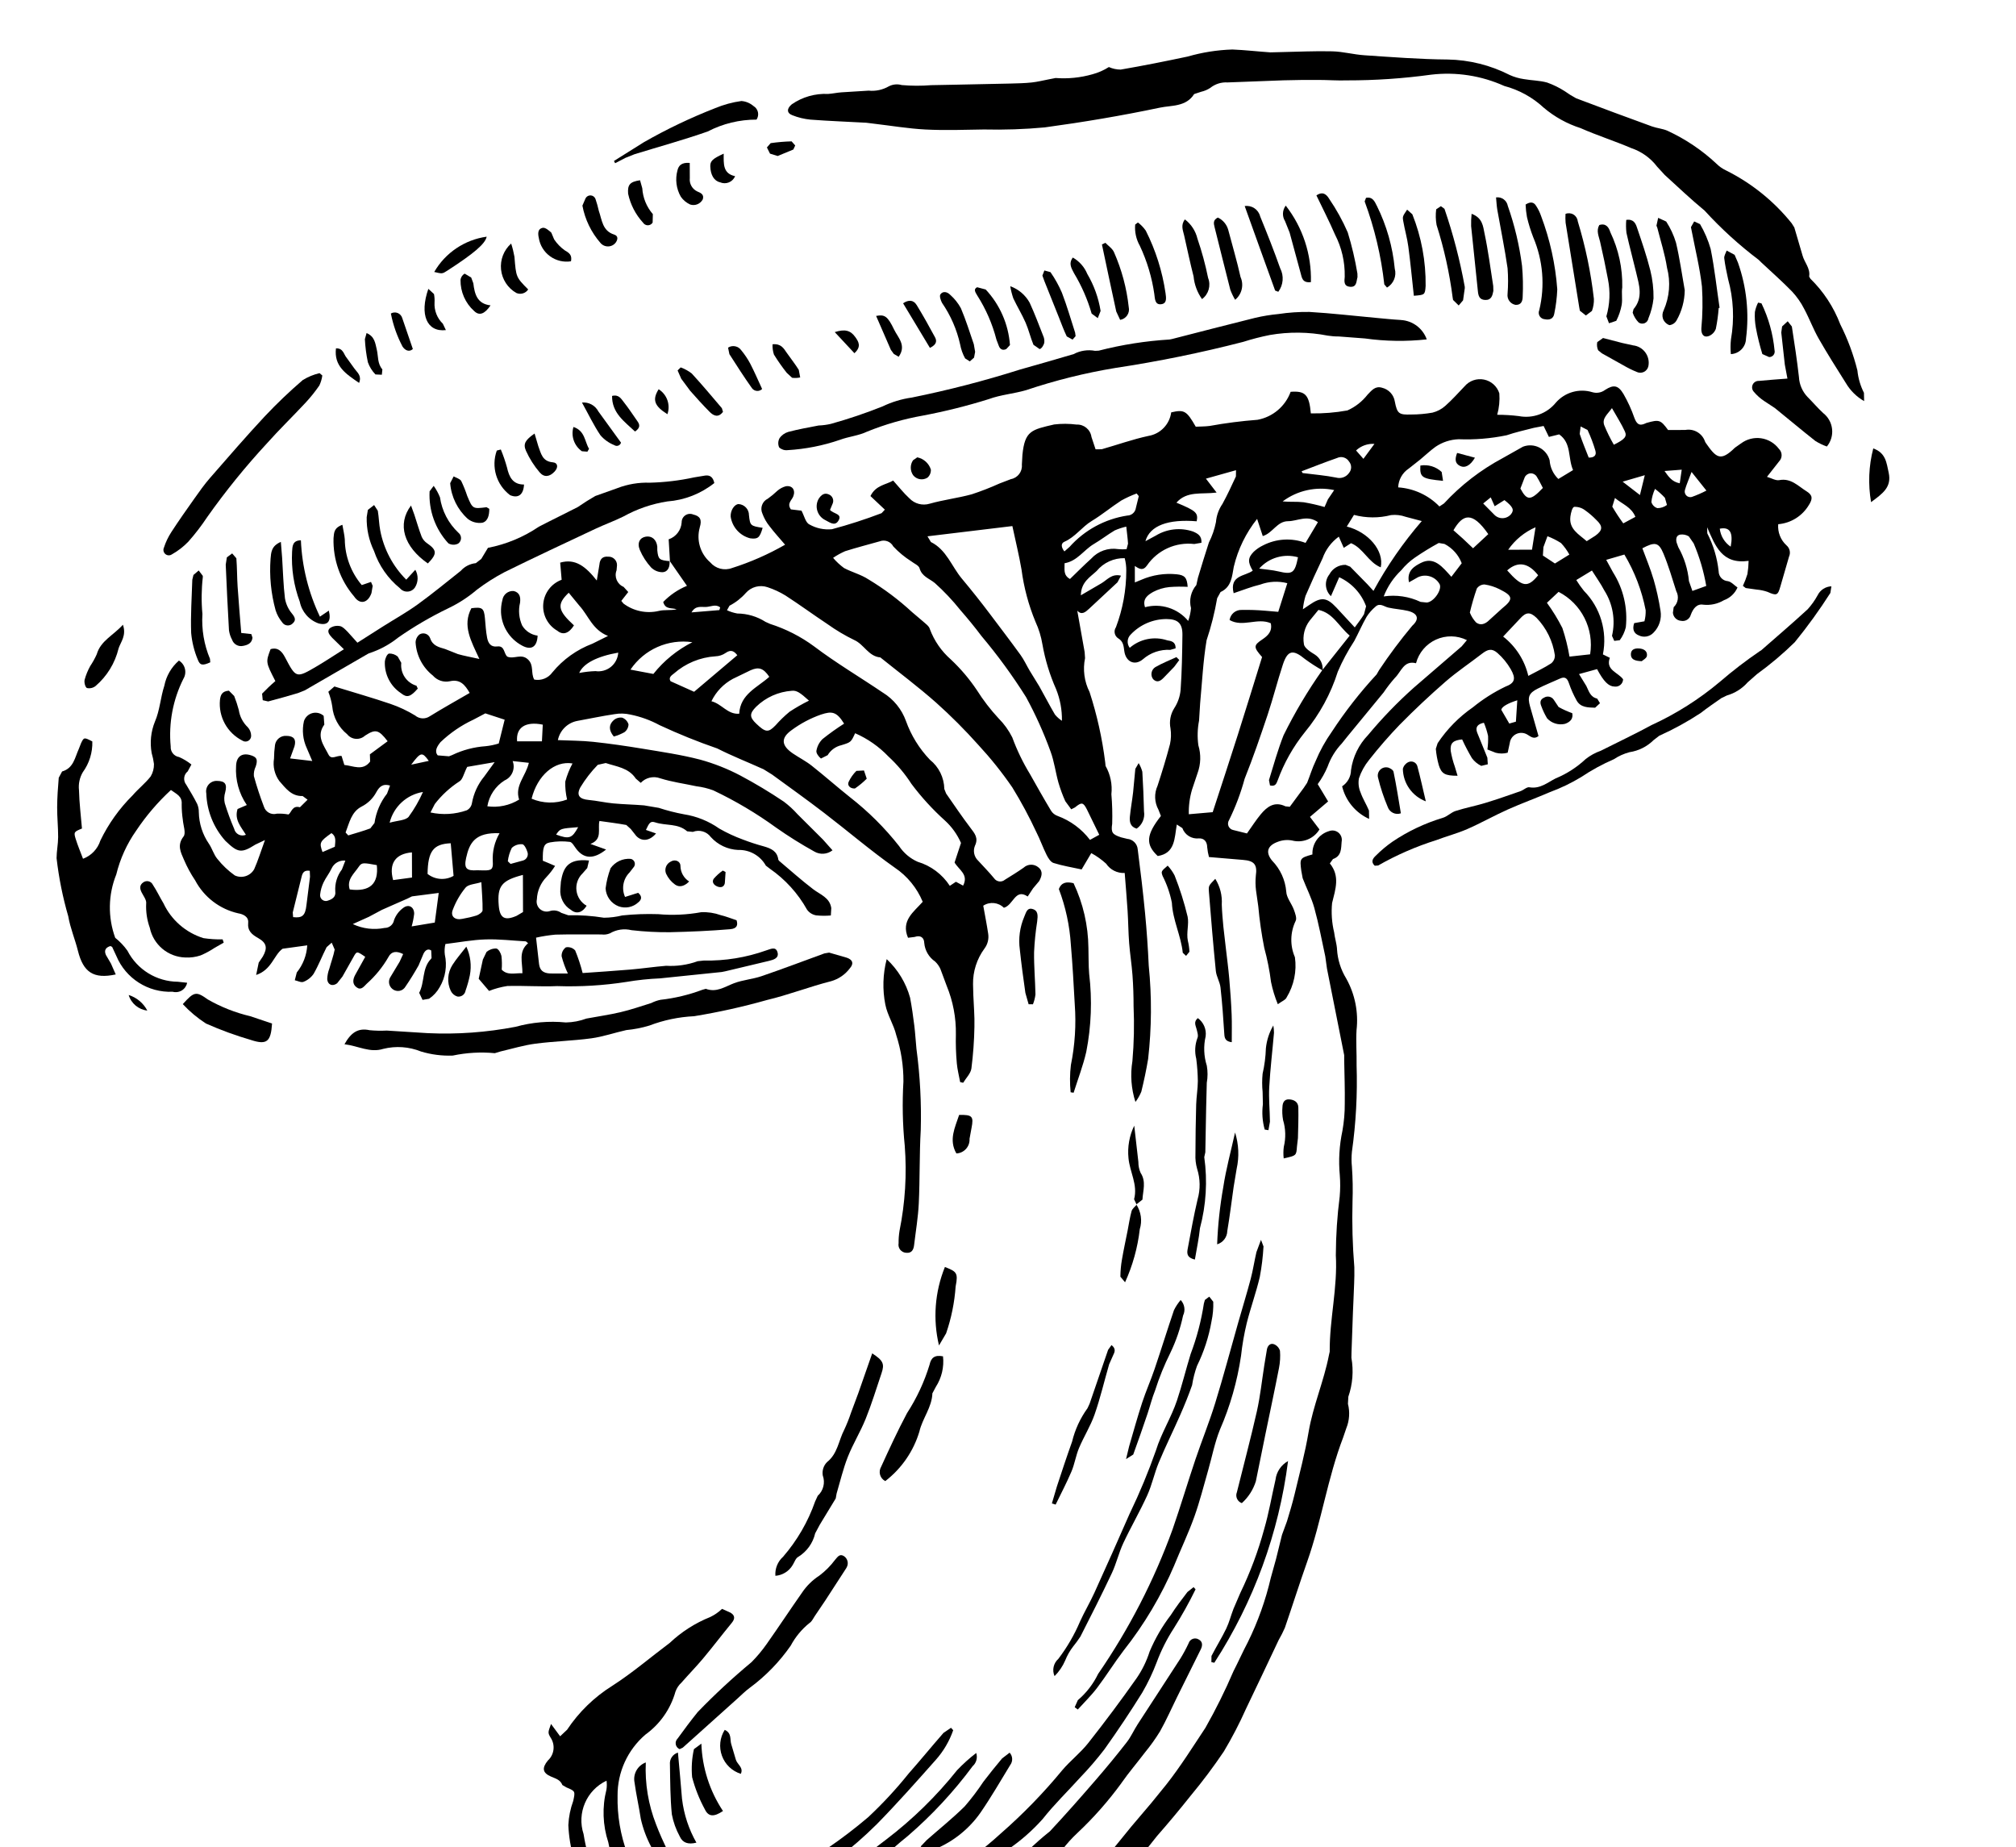 <svg width="131" height="120" viewBox="0 0 131 120" fill="none" xmlns="http://www.w3.org/2000/svg">
<path d="M43.534 36.458L43.45 35.039C43.93 34.877 44.263 34.44 44.295 33.934C44.292 33.75 44.383 33.579 44.534 33.477C44.686 33.374 44.879 33.356 45.046 33.427C45.486 33.529 45.63 33.754 45.468 34.269L45.47 34.27C45.24 35.093 45.506 35.977 46.152 36.536C46.498 36.944 47.062 37.092 47.563 36.905C48.765 36.524 49.921 36.016 51.015 35.389C50.656 34.966 50.315 34.599 50.015 34.2L50.014 34.2C49.81 33.951 49.65 33.668 49.54 33.365C49.374 33 49.532 32.571 49.894 32.398C50.111 32.243 50.318 32.072 50.511 31.887C50.669 31.749 50.857 31.647 51.06 31.592C51.489 31.523 51.706 31.84 51.548 32.248C51.449 32.506 51.117 32.707 51.392 33.094L52.081 33.177C52.261 33.515 52.348 33.953 52.59 34.069L52.59 34.07C53.036 34.324 53.551 34.433 54.062 34.382C55.153 34.09 56.23 33.742 57.286 33.339L57.498 33.111L56.562 32.228C56.912 31.515 57.565 31.5 58.038 31.221C58.41 31.632 58.719 32.034 59.088 32.371L59.088 32.37C59.427 32.732 59.943 32.868 60.416 32.723C61.31 32.47 62.242 32.36 63.139 32.115C63.753 31.914 64.356 31.679 64.945 31.413L65.69 31.128C66.134 31.046 66.443 30.638 66.401 30.188L66.438 29.54C66.597 27.982 67.03 27.918 68.503 27.576L68.502 27.576C68.985 27.519 69.471 27.521 69.953 27.583C70.435 27.56 70.856 27.908 70.923 28.387L71.191 29.192L71.589 29.187C72.6 28.9 73.595 28.543 74.62 28.322C75.399 28.195 76.001 27.572 76.105 26.791C76.95 26.596 77.107 26.683 77.7 27.722C77.974 27.708 78.291 27.713 78.6 27.673L78.602 27.673C79.632 27.485 80.672 27.353 81.716 27.273C82.703 27.09 83.521 26.399 83.866 25.455C84.815 25.383 85.071 25.642 85.178 26.858L85.18 26.857C85.976 26.872 86.772 26.808 87.556 26.665C88.071 26.435 88.52 26.082 88.866 25.638C89.144 25.352 89.364 25.057 89.81 25.192L89.811 25.192C90.243 25.297 90.568 25.651 90.636 26.089C90.789 26.876 90.901 26.96 91.711 26.928L91.711 26.93C92.17 26.929 92.628 26.888 93.081 26.809C93.39 26.732 93.678 26.581 93.916 26.368C94.359 25.976 94.754 25.532 95.164 25.104C95.474 24.736 95.959 24.566 96.429 24.66C96.9 24.754 97.283 25.097 97.427 25.556C97.462 26.024 97.415 26.495 97.289 26.948C97.757 26.947 98.225 26.975 98.689 27.032C99.595 27.208 100.523 26.871 101.102 26.156C101.69 25.483 102.615 25.219 103.47 25.48C103.755 25.565 104.064 25.51 104.3 25.331C104.855 24.971 105.154 25.027 105.497 25.602C105.778 26.091 106.014 26.606 106.199 27.14C106.339 27.516 106.505 27.704 106.908 27.513L106.98 27.48C107.817 27.243 107.902 27.271 108.393 27.938L109.519 27.933L109.519 27.932C110.07 27.834 110.609 28.152 110.791 28.68L110.825 28.752C111.517 29.746 111.792 30.012 112.737 29.085L113.134 28.806L113.133 28.808C113.506 28.528 113.975 28.408 114.437 28.474C114.9 28.541 115.315 28.789 115.595 29.163C115.703 29.267 115.767 29.412 115.77 29.563C115.773 29.714 115.716 29.86 115.611 29.97L114.818 30.98C115.121 31.069 115.387 31.235 115.613 31.194C116.382 31.044 116.848 31.586 117.389 31.919C117.793 32.168 117.796 32.407 117.545 32.804L117.544 32.804C117.121 33.52 116.377 33.987 115.548 34.057C115.505 34.573 115.703 35.08 116.086 35.43C116.301 35.61 116.368 35.911 116.251 36.165L115.689 38.104C115.524 38.69 115.443 38.715 114.854 38.453L114.855 38.453C114.63 38.375 114.394 38.325 114.156 38.305L113.437 38.204L113.254 38.062C113.37 37.814 113.468 37.558 113.548 37.296C113.594 37.013 113.62 36.725 113.625 36.438C111.889 36.679 111.459 35.462 110.931 34.256L110.94 34.65C111.338 35.42 111.588 36.257 111.678 37.119C111.681 37.456 111.94 37.732 112.274 37.757C112.497 37.793 112.689 38.021 112.903 38.167C112.736 38.553 112.414 38.854 112.017 38.996C111.614 39.236 111.142 39.338 110.675 39.285C110.257 39.212 110.009 39.554 109.868 39.945L109.867 39.945C109.793 40.221 109.517 40.391 109.238 40.334C108.956 40.314 108.731 40.092 108.706 39.812L108.756 39.446L108.757 39.446C109.042 39.179 109.112 38.751 108.924 38.407C108.662 37.588 108.422 36.757 108.091 35.964C107.782 35.226 107.539 35.19 106.721 35.621C106.964 36.285 107.246 36.947 107.446 37.634L107.448 37.633C107.642 38.306 107.794 38.99 107.901 39.682C107.987 40.2 107.819 40.727 107.449 41.1C107.202 41.368 106.808 41.44 106.482 41.277C106.172 41.154 106.053 40.884 106.19 40.483L106.854 40.365L106.855 40.365C106.917 40.13 106.944 39.886 106.935 39.642C106.687 38.367 106.219 37.144 105.552 36.028L104.372 36.372L104.82 37.192L104.82 37.191C105.487 38.251 105.779 39.505 105.646 40.751C105.573 41.055 105.438 41.342 105.252 41.593L104.895 41.637L104.748 41.31C104.986 40.297 104.804 39.231 104.245 38.354C104.025 37.932 103.744 37.543 103.444 37.066L102.427 37.684C102.577 37.928 102.743 38.162 102.924 38.386C103.995 39.472 104.457 41.02 104.157 42.516L104.607 42.736C104.313 43.538 105.15 43.681 105.47 44.134L105.469 44.134C105.466 44.275 105.401 44.406 105.294 44.496C105.185 44.587 105.045 44.625 104.906 44.604C104.528 44.596 104.204 44.274 103.778 43.471L102.605 43.793L103.081 44.569C103.247 44.905 103.333 45.283 103.785 45.387L103.968 45.685L103.652 45.979C103.202 45.962 102.707 45.979 102.445 45.503L102.446 45.503C102.25 45.152 102.086 44.785 101.956 44.406C101.85 44.09 101.717 43.931 101.378 44.081C100.891 44.299 100.396 44.499 99.919 44.739C99.343 45.029 99.249 45.283 99.424 45.898L99.972 47.82C99.669 48.061 99.46 47.847 99.231 47.715C99.012 47.588 98.745 47.579 98.519 47.69C98.293 47.801 98.138 48.02 98.106 48.27L97.969 48.901L97.967 48.903C97.713 48.972 97.444 48.972 97.188 48.904L96.652 48.693C96.693 48.401 96.707 48.105 96.695 47.81C96.631 47.518 96.54 47.233 96.424 46.956C96.004 47.042 95.856 47.249 95.987 47.595L96.649 49.225L96.677 49.655L96.253 49.757C96.013 49.641 95.805 49.469 95.647 49.256C95.414 48.861 95.201 48.455 95.01 48.039C94.431 48.093 94.219 48.272 94.268 48.787L94.268 48.786C94.327 49.131 94.414 49.471 94.533 49.801L94.713 50.399C93.89 50.4 93.665 50.276 93.483 49.682L93.485 49.682C93.391 49.343 93.329 48.997 93.3 48.649L93.418 48.283C94.027 47.368 94.805 46.578 95.709 45.952C96.354 45.426 97.058 44.979 97.806 44.617C98.446 44.378 98.52 44.085 98.165 43.472L98.165 43.471C97.937 43.077 97.647 42.723 97.305 42.423C96.94 42.106 96.679 42.178 96.292 42.477C95.506 43.086 94.674 43.638 93.926 44.289C92.908 45.175 91.924 46.099 90.975 47.062L90.975 47.06C90.265 47.798 89.593 48.57 88.96 49.375C88.672 49.73 88.449 50.133 88.304 50.566C88.248 50.877 88.285 51.199 88.411 51.487C88.552 51.89 88.79 52.261 88.956 52.66L88.965 53.205L88.967 53.204C88.086 52.806 87.439 52.025 87.211 51.086C87.569 50.851 87.785 50.455 87.79 50.027C87.908 49.17 88.297 48.373 88.9 47.75C89.811 46.656 90.801 45.631 91.864 44.682L94.98 41.994L95.32 41.589L95.32 41.587C94.689 41.275 93.951 41.262 93.311 41.553C92.67 41.844 92.193 42.408 92.013 43.089C91.214 42.88 91.051 43.652 90.633 44.048L90.634 44.048C90.371 44.346 90.128 44.66 89.906 44.989L87.545 47.859L87.191 48.302C86.783 48.732 86.469 49.242 86.27 49.801C86.101 50.206 85.885 50.589 85.625 50.944L86.301 52.068L85.121 53.072L85.738 53.885L85.74 53.885C85.374 54.491 84.652 54.785 83.967 54.607C83.655 54.546 83.334 54.575 83.036 54.689C82.356 54.934 82.213 55.367 82.662 55.916L82.663 55.916C83.193 56.459 83.518 57.171 83.581 57.927C83.595 58.32 83.927 58.696 84.073 59.094C84.16 59.331 84.287 59.669 84.188 59.836L84.189 59.835C83.834 60.575 83.817 61.434 84.144 62.188C84.272 63.092 84.082 64.014 83.607 64.796C83.546 64.958 83.294 65.047 83.033 65.243C82.84 64.776 82.693 64.292 82.591 63.797C82.498 63.05 82.35 62.309 82.152 61.582C81.975 60.691 81.845 59.789 81.763 58.883L81.616 57.848C81.576 57.532 81.573 57.21 81.604 56.892C81.706 56.179 81.512 55.922 80.769 55.866L78.559 55.68C78.503 55.472 78.465 55.258 78.444 55.043C78.438 54.671 78.236 54.451 77.905 54.469C77.436 54.521 76.99 54.245 76.83 53.8L76.469 53.567C76.313 54.45 76.372 55.439 75.229 55.614C74.43 54.865 74.469 54.242 75.436 53.012L75.276 52.605L75.277 52.606C75.013 52.125 74.99 51.549 75.218 51.049C75.509 50.156 75.787 49.257 76.025 48.349C76.099 48.013 76.111 47.668 76.06 47.328C75.969 46.877 76.054 46.409 76.297 46.02C76.533 45.66 76.678 45.247 76.716 44.818C76.8 43.634 76.819 42.444 76.834 41.255C76.844 40.501 76.547 40.223 75.801 40.218L75.8 40.218C74.923 40.219 74.084 40.579 73.482 41.216C73.237 41.446 73.207 41.823 73.41 42.088C74.079 41.508 75.004 41.322 75.846 41.601C76.091 41.643 76.404 41.683 76.389 42.123L76.046 42.22C75.394 42.182 74.754 42.404 74.263 42.834C73.732 43.276 73.156 42.994 73.059 42.311C73.013 41.989 73.004 41.679 72.667 41.475L72.666 41.475C72.548 41.401 72.465 41.282 72.436 41.145C72.407 41.008 72.435 40.865 72.514 40.75C72.958 39.575 73.186 38.33 73.186 37.073C73.189 36.8 73.154 36.528 73.083 36.263C72.381 36.247 71.71 36.553 71.262 37.094C70.846 37.49 70.249 37.804 70.233 38.676L71.566 37.898C71.942 37.68 72.235 37.25 72.843 37.4L72.615 37.831L70.777 39.543C70.531 39.772 70.285 39.984 70.001 39.673L70.48 42.362L70.507 42.762L70.506 42.76C70.354 43.505 70.457 44.281 70.801 44.961C71.283 46.446 71.623 47.973 71.816 49.522L71.84 49.762C72.156 50.32 72.288 50.963 72.218 51.601C72.273 52.239 72.29 52.88 72.27 53.519C72.181 54.102 72.292 54.214 72.849 54.401L73.24 54.497L73.24 54.498C73.609 54.524 73.903 54.818 73.93 55.186C74.109 56.569 74.275 57.955 74.408 59.342C74.516 60.471 74.593 61.603 74.645 62.735C74.848 64.751 74.835 66.783 74.606 68.796C74.487 69.51 74.336 70.22 74.163 70.924C74.065 71.162 73.937 71.386 73.781 71.592C73.506 70.736 73.439 69.826 73.584 68.938C73.687 67.755 73.712 66.566 73.66 65.38C73.66 64.706 73.639 64.029 73.589 63.356C73.539 62.66 73.426 61.968 73.372 61.27C73.318 60.574 73.316 59.871 73.271 59.172C73.22 58.372 73.15 57.571 73.083 56.716C72.602 56.741 72.144 56.512 71.877 56.112C71.583 55.845 71.26 55.613 70.911 55.425L70.284 56.486C69.63 56.343 69.031 56.247 68.459 56.066C68.27 56.006 68.111 55.746 68.008 55.541C67.768 55.062 67.59 54.55 67.348 54.072L67.347 54.072C66.882 53.071 66.359 52.098 65.781 51.158C65.112 50.183 64.373 49.26 63.57 48.393C62.707 47.427 61.791 46.509 60.826 45.646C59.661 44.617 58.415 43.684 57.205 42.711C56.434 42.647 56.147 41.861 55.504 41.579C54.898 41.285 54.319 40.939 53.771 40.548C52.853 39.94 51.964 39.286 51.039 38.688C50.672 38.464 50.282 38.283 49.874 38.149C49.371 37.978 48.816 38.125 48.464 38.523C48.165 38.863 47.805 39.144 47.403 39.351L47.24 39.647C47.453 39.745 47.68 39.817 47.912 39.858C48.562 39.864 49.198 40.052 49.747 40.403L50.043 40.535C51.067 40.862 52.031 41.353 52.896 41.991C54.33 43.076 55.888 43.995 57.378 45.005L57.379 45.004C58.068 45.431 58.594 46.078 58.869 46.841C59.205 47.781 59.736 48.639 60.426 49.36C61.006 49.821 61.348 50.518 61.362 51.259L61.479 51.554C62.002 52.304 62.511 53.062 63.064 53.789C63.336 54.149 63.593 54.441 63.353 54.945C63.213 55.283 63.298 55.673 63.566 55.921C63.91 56.297 64.269 56.663 64.594 57.056C64.67 57.17 64.792 57.246 64.928 57.264C65.064 57.282 65.201 57.241 65.305 57.151C65.714 56.898 66.127 56.645 66.52 56.368L66.52 56.367C66.792 56.12 67.203 56.115 67.481 56.355C67.803 56.617 67.684 56.949 67.529 57.238L67.127 57.717L66.78 58.244C65.96 57.691 65.858 58.804 65.233 58.976L65.233 58.977C64.875 58.62 64.314 58.563 63.892 58.842C63.999 59.437 64.119 60.043 64.211 60.652L64.211 60.654C64.267 60.998 64.18 61.35 63.969 61.629C63.476 62.298 63.216 63.111 63.228 63.942L63.248 64.671C63.273 65.343 63.337 66.015 63.318 66.684L63.319 66.684C63.303 67.597 63.238 68.511 63.122 69.417C63.076 69.745 62.772 70.038 62.586 70.346L62.391 70.301C62.316 69.889 62.207 69.478 62.172 69.063L62.173 69.064C62.118 68.448 62.098 67.828 62.113 67.21C62.132 66.126 61.928 65.05 61.516 64.048L61.122 62.99L61.124 62.988C61.041 62.791 60.918 62.614 60.763 62.468C60.359 62.192 60.101 61.749 60.058 61.262C60.047 60.909 59.814 60.738 59.431 60.872L59.003 60.925C58.527 59.805 59.383 59.242 59.958 58.588L59.958 58.586C59.584 57.685 58.952 56.913 58.141 56.369C56.558 55.251 55.083 53.986 53.542 52.805C52.434 51.955 51.295 51.142 50.166 50.319L49.614 49.977C48.612 49.523 47.583 49.122 46.603 48.624L46.604 48.625C45.332 48.186 44.085 47.682 42.864 47.114C42.27 46.792 41.632 46.56 40.969 46.426C40.626 46.347 40.27 46.337 39.924 46.399C39.124 46.517 38.33 46.689 37.533 46.832C36.889 46.947 36.382 47.443 36.251 48.084C37.06 48.12 37.809 48.117 38.549 48.196C39.619 48.311 40.687 48.465 41.75 48.641C42.999 48.848 44.259 49.031 45.483 49.349L45.485 49.349C46.392 49.598 47.27 49.944 48.103 50.382C49.074 50.899 50.018 51.465 50.93 52.079C51.253 52.321 51.553 52.596 51.821 52.896L53.476 54.545L54.096 55.243C53.753 55.511 53.282 55.541 52.908 55.319C52.059 54.848 51.236 54.334 50.442 53.776C49.156 52.842 47.786 52.029 46.349 51.348C45.996 51.217 45.63 51.129 45.258 51.083C44.471 50.913 43.664 50.806 42.9 50.565C42.457 50.4 41.958 50.517 41.636 50.861L41.313 50.583C40.851 49.879 40.06 49.807 39.361 49.573L38.843 49.689L38.843 49.69C38.411 50.133 38.032 50.623 37.713 51.151C37.432 51.676 37.661 51.918 38.249 51.971C38.78 52.019 39.306 52.143 39.837 52.194C40.508 52.258 41.184 52.268 41.855 52.324L42.808 52.485C43.343 52.66 43.887 52.8 44.44 52.902C45.266 53.03 46.053 53.348 46.738 53.83C47.224 54.108 47.732 54.345 48.258 54.538C48.708 54.711 49.166 54.861 49.632 54.987C50.097 55.12 50.503 55.295 50.575 55.848L50.614 55.917C51.352 56.537 52.072 57.186 52.839 57.77C53.302 58.124 53.915 58.31 54.017 58.996L53.988 59.477L53.988 59.476C53.67 59.505 53.35 59.503 53.032 59.469C52.796 59.427 52.584 59.297 52.444 59.103C51.851 58.039 51.021 57.127 50.02 56.434L49.767 56.239L49.766 56.239C49.404 55.589 48.708 55.196 47.965 55.22C47.287 55.19 46.649 54.89 46.193 54.387C45.925 54.02 45.443 53.88 45.021 54.046L44.65 54.009C44.054 53.478 43.265 53.655 42.586 53.432C42.272 53.328 42.197 53.437 41.972 53.919L42.629 54.148C42.216 54.641 41.703 54.692 41.341 54.307L40.989 53.861L40.697 53.597C40.132 53.493 39.559 53.423 38.952 53.337C38.823 53.866 39.173 54.521 38.366 54.829L39.385 55.192C38.568 55.846 37.936 55.8 37.439 55.141C37.313 54.976 37.179 54.713 37.026 54.695C36.598 54.641 36.164 54.653 35.74 54.729C35.328 54.806 35.259 55.055 35.273 55.92L35.608 56.058L36.07 56.257L36.07 56.255C35.909 56.513 35.721 56.754 35.513 56.974C35.131 57.365 34.908 57.883 34.886 58.428C34.834 58.656 34.909 58.894 35.08 59.053C35.252 59.21 35.495 59.264 35.719 59.194C35.973 59.108 36.254 59.15 36.474 59.307L36.927 59.463C37.703 59.445 38.477 59.499 39.243 59.623C39.645 59.62 40.045 59.57 40.434 59.474C41.209 59.393 41.989 59.365 42.768 59.391C43.701 59.476 44.643 59.432 45.566 59.264C45.995 59.245 46.425 59.31 46.831 59.455C47.156 59.529 47.468 59.658 47.862 59.787C47.952 60.081 47.918 60.328 47.444 60.369C46.141 60.479 44.837 60.534 43.529 60.564L43.527 60.564C42.696 60.571 41.863 60.527 41.036 60.432C40.559 60.314 40.056 60.388 39.633 60.637C39.46 60.71 39.27 60.736 39.084 60.709C38.085 60.716 37.084 60.693 36.089 60.721C35.667 60.76 35.248 60.825 34.833 60.918L35.027 62.626C35.079 63.036 35.287 63.221 35.741 63.245L36.9 63.246C36.729 62.886 36.593 62.512 36.494 62.128C36.482 61.9 36.586 61.682 36.77 61.547C36.992 61.503 37.222 61.578 37.375 61.748C37.572 62.225 37.733 62.716 37.86 63.217C38.815 63.149 39.881 63.082 40.944 62.992C41.721 62.927 42.494 62.81 43.271 62.747L43.271 62.745C43.973 62.789 44.676 62.687 45.337 62.448L45.734 62.405L45.735 62.405C47.114 62.433 48.486 62.209 49.786 61.747C50.062 61.667 50.413 61.456 50.526 61.879C50.625 62.251 50.268 62.354 49.966 62.427L47.139 63.101L46.901 63.149L42.888 63.563L42.887 63.563C42.161 63.594 41.436 63.67 40.719 63.791C39.225 64.025 37.713 64.116 36.203 64.065C35.126 64.113 34.044 64.028 32.965 64.059C32.559 64.121 32.161 64.228 31.779 64.379L31.106 63.589L31.377 62.34L31.616 61.843C31.794 61.694 32.02 61.615 32.252 61.623C32.391 61.645 32.547 61.922 32.584 62.108L32.584 62.107C32.618 62.403 32.623 62.702 32.601 62.998C32.984 63.387 33.443 63.208 33.947 63.23C33.959 62.524 33.665 61.831 34.316 61.279L34.17 61.159C33.297 61.111 32.424 61.004 31.552 61.032C30.699 61.058 29.851 61.22 28.942 61.331C28.889 61.556 28.876 61.789 28.905 62.02C29.065 62.738 28.947 63.492 28.575 64.127C28.406 64.433 28.169 64.692 27.881 64.888L27.457 64.96L27.238 64.501C27.608 63.807 27.41 62.92 27.995 62.308L28.042 62.246L28.02 61.751C27.8 61.598 27.614 61.756 27.513 61.975L27.2 62.722C26.936 63.188 26.657 63.646 26.354 64.087C26.273 64.234 26.132 64.339 25.968 64.372C25.803 64.403 25.633 64.361 25.502 64.255C25.254 64.06 25.203 63.704 25.388 63.446L25.968 62.482L26.197 61.983C25.765 61.768 25.435 61.799 25.243 62.172L25.243 62.173C24.869 62.825 24.391 63.411 23.83 63.912C23.628 64.112 23.458 64.36 23.165 64.139C22.878 63.923 22.929 63.618 23.083 63.334L23.733 62.163C23.181 61.785 23.182 61.787 22.964 62.183L22.252 63.446L21.906 63.883C21.608 64.107 21.292 63.985 21.263 63.617C21.27 63.381 21.316 63.147 21.401 62.928C21.514 62.514 21.667 62.11 21.748 61.69L21.555 61.244L21.223 61.536C20.932 62.109 20.699 62.713 20.379 63.268C20.217 63.504 19.986 63.684 19.72 63.788C19.574 63.851 19.346 63.726 19.156 63.685L19.284 63.18C19.689 62.679 19.928 62.061 19.965 61.417L18.362 61.638C17.794 62.041 17.663 63.003 16.645 63.342L16.811 62.541L17.08 62.141C17.398 61.583 17.327 61.255 16.772 60.942C16.37 60.713 16.074 60.486 16.127 59.943C16.164 59.55 15.786 59.385 15.479 59.337L15.481 59.337C14.28 59.066 13.258 58.285 12.682 57.197C12.396 56.772 12.151 56.319 11.95 55.847C11.743 55.368 11.492 54.904 11.928 54.344C12.096 54.127 11.909 53.632 11.88 53.263C11.83 52.928 11.804 52.588 11.806 52.249C11.848 51.721 11.457 51.584 11.108 51.325L11.108 51.324C10.255 52.111 9.499 52.995 8.854 53.959C8.246 54.821 7.805 55.79 7.555 56.814C7.025 58.13 7.001 59.595 7.487 60.928C7.79 61.168 8.057 61.449 8.281 61.765C8.912 62.994 10.173 63.77 11.554 63.782L12.159 63.847L12.16 63.847C12.12 64.053 11.996 64.234 11.819 64.345C11.639 64.455 11.424 64.487 11.221 64.432C9.632 64.502 8.169 63.572 7.559 62.104L7.287 61.519L7.176 61.462C6.896 61.545 6.739 61.718 6.883 62.043L7.21 62.601L7.521 63.308C6.076 63.62 5.412 63.166 5.064 61.773C4.877 61.02 4.564 60.291 4.436 59.531C4.077 58.295 3.823 57.031 3.676 55.752C3.678 55.295 3.776 54.839 3.778 54.384C3.78 53.739 3.711 53.092 3.714 52.447C3.717 51.807 3.764 51.167 3.817 50.529L4.035 50.121C4.783 49.905 4.863 49.219 5.12 48.658L5.268 48.281C5.454 47.893 5.466 47.894 6 48.17L5.999 48.169C6.021 48.888 5.802 49.592 5.379 50.172C5.173 50.524 5.087 50.933 5.133 51.338C5.153 52.171 5.257 53.002 5.326 53.828C4.814 54.035 4.783 54.061 4.914 54.49C5.049 54.925 5.228 55.347 5.395 55.792C5.933 55.59 6.348 55.155 6.522 54.609C7.049 53.518 7.758 52.525 8.618 51.672C8.986 51.245 9.441 50.89 9.788 50.448C9.937 50.202 10.011 49.919 10.004 49.632C9.973 49.392 9.924 49.156 9.855 48.924C9.732 48.239 9.804 47.532 10.066 46.887C10.385 46.158 10.428 45.316 10.678 44.552C10.803 43.916 11.137 43.34 11.627 42.916C12.034 43.164 12.163 43.695 11.916 44.103C11.235 45.461 10.95 46.982 11.092 48.495C11.067 48.832 11.305 49.131 11.639 49.184C11.926 49.31 12.194 49.473 12.438 49.669L12.196 50.116C12.068 50.218 11.986 50.368 11.969 50.531C11.952 50.694 12.002 50.858 12.105 50.985C12.35 51.393 12.596 51.802 12.811 52.227L12.812 52.227C12.885 52.397 12.922 52.582 12.919 52.767C12.932 53.503 13.163 54.217 13.578 54.821C13.788 55.129 13.888 55.519 14.124 55.802L14.125 55.802C14.45 56.21 14.829 56.57 15.254 56.873C15.715 57.091 16.267 56.915 16.517 56.47C16.766 55.912 16.945 55.323 17.217 54.577L16.6 54.868C15.675 55.455 15.449 55.4 14.644 54.627C13.881 53.776 13.442 52.684 13.405 51.542C13.365 51.339 13.421 51.129 13.554 50.971C13.689 50.814 13.887 50.726 14.094 50.733C14.637 50.738 14.771 50.945 14.632 51.482C14.563 51.71 14.553 51.951 14.606 52.184C14.78 52.749 14.983 53.305 15.217 53.849C15.254 54.011 15.361 54.145 15.507 54.221C15.654 54.294 15.826 54.3 15.978 54.234C15.673 53.725 15.213 53.264 15.437 52.56L16.038 52.301C15.527 51.557 15.282 50.661 15.341 49.759C15.359 49.176 15.693 48.908 16.23 49.048C16.688 49.168 16.768 49.34 16.616 49.803L16.615 49.803C16.522 49.995 16.481 50.207 16.497 50.419C16.68 51.089 16.899 51.752 17.148 52.402L17.148 52.403C17.258 52.759 17.63 52.963 17.989 52.863C18.243 52.851 18.498 52.869 18.748 52.916C18.942 52.783 18.991 52.303 19.489 52.447L19.987 51.955L19.665 51.716C18.934 51.742 18.557 51.201 18.157 50.749L18.157 50.751C17.848 50.329 17.72 49.803 17.805 49.288C17.808 48.99 17.829 48.694 17.87 48.399C17.925 48.035 18.256 47.776 18.624 47.808C19.09 47.816 19.262 48.037 19.135 48.488L18.851 49.273L20.291 49.441L19.93 48.594L19.93 48.595C19.68 48.05 19.617 47.437 19.75 46.852C19.831 46.597 20.038 46.399 20.297 46.33C20.557 46.261 20.833 46.327 21.032 46.507L21.075 47.074C20.531 47.824 21.037 48.413 21.343 49.019C21.535 49.4 21.877 49.062 22.196 49.115L22.376 49.698C22.951 49.752 23.574 50.114 24.051 49.477L24.036 49.007L25.189 48.157C24.601 47.394 24.402 47.353 23.717 47.795L23.716 47.797C23.553 47.945 23.335 48.018 23.115 48C22.896 47.982 22.694 47.874 22.558 47.701C22.003 47.254 21.654 46.6 21.589 45.89C21.541 45.566 21.455 45.248 21.335 44.942L21.73 44.599C23.038 45.002 24.22 45.339 25.38 45.734C25.937 45.925 26.472 46.177 26.974 46.483C27.245 46.714 27.634 46.734 27.927 46.535C28.767 46.016 29.63 45.535 30.52 45.019C30.213 44.487 29.897 44.109 29.232 44.259L29.233 44.259C28.824 44.346 28.401 44.203 28.127 43.888C27.462 43.364 27.054 42.58 27.005 41.735C27.01 41.533 27.104 41.344 27.262 41.217C27.381 41.145 27.527 41.129 27.66 41.175C27.791 41.221 27.896 41.322 27.947 41.453C28.111 41.96 28.514 42.043 28.928 42.167L29.754 42.495C30.152 42.61 30.564 42.682 31.15 42.811C30.608 41.639 30.031 40.645 30.63 39.515C31.335 39.423 31.447 39.505 31.51 40.152C31.551 40.581 31.571 41.014 31.653 41.436C31.717 41.764 31.877 42.054 32.308 41.999C32.816 41.933 32.73 42.484 32.971 42.663C33.411 42.843 33.87 42.437 34.305 42.842C34.712 43.219 34.474 43.722 34.716 44.154L34.715 44.151C35.167 44.239 35.628 44.055 35.895 43.681C36.585 42.843 37.483 42.201 38.499 41.818L39.509 41.316C38.495 40.917 38.239 39.998 37.66 39.365L36.956 38.509C36.162 39.267 36.239 39.659 37.296 40.63C36.973 41.146 36.587 41.29 36.215 40.977L36.215 40.978C35.597 40.623 35.24 39.943 35.301 39.233C35.361 38.523 35.827 37.913 36.496 37.666L36.401 36.553C37.393 36.264 38.068 36.815 38.779 37.715L38.949 36.687C38.98 36.325 39.155 36.131 39.521 36.166C39.673 36.158 39.821 36.214 39.929 36.32C40.039 36.427 40.098 36.574 40.093 36.725L40.065 37.047L40.066 37.048C39.897 37.472 40.101 37.952 40.521 38.128L40.824 38.463L40.373 39.039L40.509 39.207L40.509 39.208C41.164 39.702 42.006 39.879 42.804 39.692C43.168 39.599 43.573 39.674 43.97 39.585C43.648 39.472 43.238 39.621 43.096 39.111L43.096 39.11C43.532 38.657 44.057 38.3 44.639 38.06L43.511 36.435L43.534 36.458ZM85.944 43.556C85.551 43.337 85.17 43.092 84.806 42.824C84.024 42.176 83.672 42.232 83.361 43.177C83.007 44.249 82.733 45.349 82.376 46.42C81.907 47.818 81.429 49.217 80.881 50.584L80.88 50.583C80.629 51.511 80.289 52.414 79.866 53.277C79.789 53.395 79.774 53.544 79.829 53.675C79.885 53.804 80 53.899 80.139 53.926L81.027 54.147C81.353 53.691 81.612 53.28 81.921 52.907C82.337 52.406 82.82 52.041 83.53 52.386L83.811 52.415L84.718 51.186L84.936 50.859C85.125 50.392 85.269 49.901 85.489 49.447L85.488 49.448C85.767 48.777 86.12 48.139 86.539 47.545C87.405 46.222 88.38 44.974 89.455 43.814L89.612 43.539C90.279 42.537 91 41.573 91.772 40.65C92.258 40.212 92.128 39.845 91.484 39.688C91.067 39.588 90.629 39.569 90.21 39.473C89.933 39.41 89.669 39.149 89.384 39.409L89.384 39.41C89.159 39.599 88.962 39.822 88.803 40.07C88.509 40.581 88.276 41.13 87.998 41.65L87.997 41.65C87.584 42.28 87.226 42.946 86.93 43.639C86.476 45.074 85.749 46.408 84.79 47.568C84.033 48.51 83.435 49.569 83.022 50.704C82.939 50.92 82.866 51.112 82.524 51.028L82.458 50.681C82.759 49.705 83.032 48.717 83.406 47.769C84.135 46.293 84.978 44.877 85.926 43.532L87.704 41.294C86.986 40.69 86.623 39.82 85.672 39.624L85.102 40.322C84.769 40.755 84.635 41.309 84.729 41.849C84.758 42.103 85.16 42.356 85.442 42.528L85.441 42.527C85.787 42.75 85.981 43.147 85.944 43.556ZM54.135 36.242C54.344 36.49 54.583 36.71 54.843 36.903C55.36 37.178 55.955 37.325 56.438 37.646L56.44 37.646C57.453 38.257 58.401 38.968 59.271 39.772L59.949 40.347C60.125 40.51 60.38 40.675 60.424 40.877C60.709 41.635 61.177 42.312 61.786 42.844C62.424 43.443 62.991 44.111 63.478 44.838C63.89 45.49 64.362 46.104 64.887 46.67C65.25 47.032 65.55 47.451 65.778 47.908C66.083 48.74 66.47 49.54 66.931 50.296C67.378 51.09 67.825 51.885 68.295 52.667C68.393 52.826 68.543 52.947 68.721 53.009C69.557 53.316 70.288 53.856 70.827 54.565L71.43 54.234L70.62 52.572C70.382 52.113 70.281 52.106 69.849 52.458L69.609 52.579L69.228 52.059L69.227 52.06C69.049 51.668 68.9 51.263 68.778 50.848C68.59 50.176 68.504 49.467 68.262 48.816C67.822 47.602 67.29 46.423 66.673 45.289C65.8 43.902 64.832 42.575 63.776 41.321C63.341 40.74 62.878 40.179 62.401 39.632L62.402 39.633C61.9 39.004 61.347 38.417 60.748 37.88C60.385 37.581 59.908 37.462 59.752 36.917C59.7 36.73 59.4 36.615 59.213 36.467C58.784 36.196 58.391 35.871 58.045 35.5C57.879 35.186 57.507 35.043 57.174 35.166C56.421 35.377 55.664 35.575 54.917 35.809C54.644 35.93 54.382 36.074 54.135 36.242ZM78.801 52.765C79.32 51.172 79.883 49.472 80.425 47.766C80.971 46.053 81.498 44.332 82.01 42.686C81.444 42.045 81.449 41.929 82.019 41.547C82.397 41.294 82.688 41.01 82.575 40.491C81.715 40.107 80.756 40.775 79.899 40.282C79.955 39.895 80.293 39.611 80.684 39.626C81.192 39.616 81.701 39.633 82.207 39.677L83.061 39.75L83.65 37.889C83.067 37.738 82.453 37.77 81.89 37.979C81.328 38.112 80.785 38.331 80.162 38.539C79.874 37.348 80.922 37.444 81.403 37.074C81.072 36.522 81.079 36.241 81.468 35.845C81.645 35.68 81.847 35.541 82.065 35.437C82.923 34.99 83.93 34.93 84.835 35.27L85.639 33.923C84.935 33.43 84.314 33.858 83.7 33.861C82.981 33.863 82.706 34.633 82.055 34.828L81.687 33.712C80.959 34.625 80.442 35.686 80.172 36.822C80.055 37.435 80.033 38.134 79.312 38.463L79.091 38.866C78.932 39.792 78.702 40.706 78.404 41.597C78.179 42.948 78.112 44.326 77.985 45.694L77.915 46.818L77.915 46.817C77.812 47.344 77.796 47.886 77.869 48.418C78.049 49.011 78.031 49.646 77.818 50.227L77.458 51.301C77.305 51.819 77.234 52.36 77.249 52.9L78.801 52.765ZM55.566 47.636C55.297 48.22 55.298 48.222 54.667 48.415C54.296 48.502 53.977 48.736 53.781 49.062L53.346 49.28C53.197 49.164 53.022 48.926 53.051 48.776C53.1 48.487 53.239 48.221 53.448 48.015C53.897 47.657 54.365 47.322 54.85 47.014C54.362 46.218 54.044 46.195 53.355 46.422L53.355 46.421C52.668 46.662 52.022 47.004 51.438 47.436C50.714 47.953 50.774 48.446 51.527 48.955C51.929 49.227 52.368 49.448 52.747 49.748C53.589 50.413 54.392 51.125 55.233 51.794C56.421 52.72 57.494 53.786 58.425 54.97C58.721 55.418 59.14 55.773 59.632 55.989C60.491 56.245 61.23 56.799 61.719 57.551L62.116 57.287L62.583 57.538C62.958 56.815 62.317 56.525 62.028 56.036L62.445 54.768L62.447 54.769C62.205 54.214 61.849 53.715 61.401 53.308C60.601 52.587 59.872 51.79 59.226 50.928C58.805 50.273 58.301 49.674 57.728 49.146C57.114 48.504 56.379 47.99 55.564 47.636L55.566 47.636ZM69.004 46.827C69.017 46.123 68.888 45.425 68.625 44.771C68.212 43.842 67.913 42.865 67.737 41.864C67.654 41.36 67.504 40.869 67.29 40.405C66.837 39.315 66.531 38.169 66.378 36.999C66.22 36.08 65.996 35.171 65.784 34.178L60.267 34.843L60.491 35.215C61.497 35.71 61.837 36.795 62.494 37.583C63.119 38.331 63.741 39.11 64.333 39.898C64.996 40.78 65.667 41.656 66.314 42.55C66.544 42.868 66.708 43.235 66.91 43.574L67.536 44.594C67.88 45.201 68.196 45.823 68.551 46.424C68.68 46.58 68.833 46.716 69.003 46.828L69.004 46.827ZM102.217 30.541C101.867 29.729 102.133 28.799 101.316 28.221L100.648 28.385L100.304 27.675L99.674 27.795C99.08 27.948 98.478 28.082 97.898 28.279L97.897 28.279C96.871 28.491 95.824 28.577 94.778 28.536C94.242 28.557 93.723 28.727 93.28 29.028C92.932 29.278 92.621 29.579 92.288 29.853L91.537 30.445C91.126 30.717 90.872 31.171 90.854 31.664C91.871 31.732 92.825 32.173 93.534 32.904L93.829 32.71L93.83 32.709C94.925 31.523 96.212 30.529 97.637 29.767L98.96 29.022L98.962 29.021C99.307 28.887 99.694 28.907 100.024 29.075C100.354 29.242 100.598 29.543 100.695 29.901C100.725 30.364 100.927 30.797 101.262 31.118L102.217 30.541ZM77.176 38.126C76.781 38.105 76.385 38.11 75.99 38.14C75.621 38.176 75.261 38.284 74.933 38.456C74.609 38.645 74.218 38.886 74.403 39.451L74.401 39.45C75.431 39.172 76.529 39.52 77.209 40.34C77.305 40.073 77.367 39.795 77.392 39.511C77.255 38.983 77.385 38.422 77.739 38.008L77.841 37.542C78.073 36.775 78.304 36.009 78.553 35.249L78.553 35.248C78.767 34.828 78.921 34.381 79.013 33.919C79.048 33.497 79.193 33.089 79.434 32.74C79.752 32.159 80.032 31.555 80.31 30.953L80.316 30.548L78.361 31.097L79.055 32.001C78.071 32.128 77.135 31.877 76.444 32.657C77.732 33.19 77.867 33.319 77.761 33.867C75.911 33.715 74.717 34.142 74.429 35.161L75.102 34.798C75.828 34.356 76.712 34.258 77.516 34.53C77.824 34.66 78.1 34.805 78.07 35.263L77.611 35.342L77.612 35.344C76.407 35.2 75.222 35.735 74.533 36.734C74.293 37.082 74.064 36.995 73.742 36.768L73.743 37.84L74.175 37.663L74.173 37.663C74.895 37.352 75.686 37.23 76.468 37.311C76.993 37.366 77.132 37.535 77.175 38.126L77.176 38.126ZM88.033 40.762C88.265 40.437 88.471 40.187 88.633 39.908L88.769 39.386L88.769 39.388C88.461 38.551 87.832 37.873 87.022 37.501L86.485 38.731C86.091 38.357 86.046 37.746 86.383 37.319C86.588 36.928 86.996 36.688 87.438 36.697L87.734 36.815L88.854 37.958L89.249 38.39L89.248 38.388C90.129 36.768 91.182 35.246 92.388 33.852L91.342 33.576C91.037 33.467 90.712 33.429 90.39 33.464C89.599 33.667 88.771 33.662 87.982 33.452L87.515 34.208C88.923 34.565 89.953 35.786 89.721 36.859C88.908 36.529 88.59 35.617 87.791 35.29L87.318 35.593L86.996 34.866L86.997 34.864C86.507 35.219 86.138 35.712 85.937 36.282C85.554 37.084 85.186 37.893 84.834 38.71L84.833 38.71C84.749 38.995 84.691 39.289 84.661 39.585L85.079 39.302C85.847 38.77 86.207 38.801 86.829 39.463L88.033 40.762ZM89.913 38.748C90.729 38.628 91.564 38.752 92.309 39.104L92.708 39.145C93.148 39.124 93.707 38.342 93.555 37.969C93.281 37.46 92.656 37.255 92.135 37.503L91.557 37.831C91.387 37.059 91.96 36.763 92.323 36.575C93.192 36.125 93.736 36.84 94.31 37.473L94.983 36.593C94.777 36.053 94.379 35.606 93.865 35.34L93.49 35.276L93.491 35.275C92.954 35.568 92.433 35.888 91.93 36.234C91.602 36.462 91.308 36.735 91.057 37.045C90.553 37.521 90.163 38.103 89.913 38.748ZM97.675 41.356C98.496 41.996 99.074 42.898 99.31 43.911C99.87 43.611 100.354 43.385 100.797 43.096C100.957 42.967 101.045 42.771 101.035 42.566C100.902 41.654 100.486 40.806 99.847 40.142C99.421 39.738 99.162 39.76 98.773 40.19L97.675 41.356ZM31.537 46.346L30.737 46.768L30.737 46.766C29.96 47.132 29.247 47.621 28.625 48.215C28.41 48.482 28.209 48.795 28.444 49.075L29.174 49.135L29.397 49.049L29.397 49.047C30.072 48.724 30.802 48.532 31.549 48.48C31.841 48.451 32.129 48.391 32.409 48.303L32.793 46.757L31.537 46.346ZM100.519 39.163L100.52 39.163C100.898 39.683 101.234 40.23 101.524 40.803C101.726 41.408 101.88 42.03 101.986 42.659L103.327 42.51C103.592 40.856 102.766 39.22 101.277 38.452L100.519 39.163ZM22.924 60.035C23.568 60.34 24.292 60.427 24.991 60.286C25.294 60.29 25.555 60.072 25.606 59.773C25.724 59.452 25.934 59.175 26.212 58.977C26.568 58.714 26.921 58.934 26.913 59.374L26.912 59.376C26.879 59.649 26.826 59.92 26.75 60.187L28.252 59.937L28.508 58.012L26.769 58.236L26.485 58.377L25.621 58.756L24.815 59.112L23.971 59.563L22.924 60.035ZM27.972 52.784C28.756 52.958 29.574 52.909 30.332 52.643C30.512 52.55 30.636 52.376 30.667 52.176C30.78 51.539 31.057 50.941 31.469 50.443L32.142 49.515L30.358 49.823C30.134 50.259 30.062 50.661 29.842 50.773C29.233 51.168 28.695 51.663 28.253 52.237L27.972 52.784ZM47.911 42.568C47.722 42.331 47.521 42.159 47.149 42.422C46.956 42.556 46.728 42.631 46.493 42.639C45.493 42.702 44.542 43.096 43.79 43.759C43.627 43.883 43.425 44.023 43.572 44.257L45.103 44.944L47.911 42.568ZM46.229 45.558C46.917 45.737 47.27 46.422 48.033 46.371C48.104 45.084 49.225 44.664 49.989 43.971C49.612 43.414 49.313 43.309 48.779 43.543L47.622 44.103C47.016 44.429 46.528 44.938 46.229 45.558ZM52.568 45.52C51.985 44.99 51.761 44.846 51.45 44.879C50.581 44.94 49.762 45.306 49.136 45.914C48.692 46.359 48.703 46.595 49.128 47.003C49.746 47.594 49.922 47.609 50.385 47.133L50.386 47.133C50.67 46.81 50.978 46.511 51.309 46.239C51.712 45.974 52.134 45.733 52.566 45.52L52.568 45.52ZM34.543 51.89C35.276 52.203 36.102 52.223 36.849 51.943C36.759 51.561 36.72 51.17 36.732 50.777C36.844 50.368 37.001 49.973 37.201 49.6C36.037 49.405 34.92 50.377 34.543 51.89ZM95.511 39.798C95.605 40.035 95.742 40.253 95.916 40.44C96.203 40.662 96.516 40.544 96.775 40.284L97.605 39.53C98.345 38.934 98.332 38.723 97.444 38.284L97.443 38.282C97.137 38.127 96.807 38.022 96.468 37.972C96.265 37.97 96.076 38.071 95.963 38.239C95.787 38.75 95.635 39.27 95.511 39.797L95.511 39.798ZM73.186 34.213L73.186 34.214C72.926 34.271 72.674 34.355 72.431 34.462C71.969 34.737 71.542 35.071 71.079 35.343C70.426 35.727 70.005 36.452 69.176 36.593C69.189 36.969 69.068 37.363 69.527 37.616C69.993 37.167 70.439 36.714 70.91 36.291L70.911 36.289C71.355 35.803 72.013 35.572 72.663 35.675C72.843 35.694 73.025 35.694 73.205 35.678L73.299 35.321C73.281 35 73.236 34.682 73.185 34.211L73.186 34.213ZM32.461 54.133C30.873 54.066 30.503 54.758 30.289 55.736C30.138 56.429 30.312 56.586 31.017 56.539L31.414 56.548C31.938 56.558 32.058 56.48 32.021 55.965L32.021 55.966C31.984 55.325 32.137 54.687 32.461 54.133ZM33.732 51.947C33.433 51.037 34.169 50.422 34.365 49.559L33.314 49.445L33.313 49.447C33.502 49.938 33.27 50.493 32.787 50.703C32.191 51.078 31.784 51.689 31.668 52.383C32.386 52.482 33.115 52.328 33.732 51.948L33.732 51.947ZM22.455 54.086L22.63 54.275C23.108 54.127 23.595 53.996 24.063 53.819L24.335 53.467L24.335 53.468C24.434 52.771 24.716 52.112 25.15 51.56L25.345 51.037C24.835 50.886 24.628 51.156 24.452 51.469C24.237 51.872 23.902 52.198 23.494 52.403C22.827 52.748 22.698 53.465 22.456 54.087L22.455 54.086ZM33.986 59.253L33.979 56.841C32.59 57.204 32.305 57.561 32.407 58.816C32.473 59.647 32.789 59.839 33.565 59.501L33.986 59.253ZM44.991 41.723C43.419 41.496 41.856 42.187 40.968 43.504L42.455 43.785L42.456 43.785C43.142 42.922 44.008 42.219 44.991 41.723ZM73.998 32.233L73.858 32.06L73.857 32.062C73.514 32.188 73.181 32.341 72.861 32.518C72.208 32.941 71.607 33.444 70.942 33.846C70.301 34.233 69.876 34.885 69.17 35.194C68.914 35.306 68.962 35.573 69.165 35.824L69.498 35.533C70.473 34.438 71.8 33.717 73.249 33.495C73.531 33.491 73.77 33.282 73.809 33.001L73.998 32.233ZM110.873 38.067L110.872 38.068C110.71 37.119 110.436 36.191 110.057 35.305L109.741 34.848C109.573 34.744 109.372 34.704 109.178 34.732C108.921 34.782 108.889 35.02 108.947 35.249L109.056 35.549C109.44 36.227 109.676 36.979 109.748 37.754L109.972 38.392L110.873 38.067ZM31.278 57.312C30.876 57.44 30.442 57.445 30.255 57.664L30.254 57.665C29.897 58.1 29.615 58.589 29.419 59.116C29.254 59.539 29.573 59.798 30.04 59.696C30.356 59.642 30.669 59.569 30.977 59.474C31.13 59.42 31.354 59.258 31.357 59.143C31.368 58.566 31.313 57.99 31.278 57.314L31.278 57.312ZM27.783 56.773L27.781 56.775C28.267 57.16 28.936 57.21 29.473 56.903L29.289 54.785C28.154 54.831 27.804 55.305 27.783 56.776L27.783 56.773ZM103.107 35.158L103.665 34.805C104.15 34.452 104.168 34.194 103.729 33.778L103.728 33.779C103.503 33.545 103.256 33.333 102.992 33.147C102.79 32.994 102.542 32.918 102.289 32.93C102.164 32.959 102.074 33.329 102.045 33.556C101.939 34.374 102.583 34.703 103.107 35.161L103.107 35.158ZM94.445 34.45L95.053 34.989L95.72 35.62L96.709 34.701C95.659 33.188 95.05 33.407 94.445 34.452L94.445 34.45ZM84.578 30.618L84.643 30.733C85.376 30.826 86.116 30.886 86.839 31.03L86.836 31.031C87.149 31.112 87.48 30.99 87.663 30.724C87.842 30.51 87.841 30.199 87.661 29.985C87.498 29.718 87.159 29.621 86.879 29.757C86.105 30.024 85.343 30.329 84.576 30.619L84.578 30.618ZM22.726 57.785C24.029 57.957 24.615 57.423 24.485 56.205C23.617 56.048 23.508 56.019 23.311 56.313C23.015 56.755 22.516 57.142 22.725 57.786L22.726 57.785ZM86.697 31.838L86.696 31.84C85.525 31.591 84.305 31.859 83.346 32.576C83.812 32.622 84.269 32.577 84.716 32.631L84.717 32.631C85.174 32.708 85.626 32.811 86.07 32.94L86.288 32.441L86.697 31.838ZM26.768 55.378C25.686 55.464 25.252 56.111 25.546 57.178L26.772 57.012L26.768 55.378ZM22.441 55.911L22.441 55.912C22.065 55.873 21.705 56.078 21.547 56.422C21.401 56.737 21.172 57.017 21.024 57.33C20.908 57.573 20.834 57.833 20.804 58.1C20.78 58.238 20.836 58.377 20.948 58.462C21.059 58.546 21.209 58.562 21.335 58.502C21.606 58.414 21.834 58.25 21.787 57.921C21.75 57.408 21.903 56.897 22.217 56.488L22.441 55.911ZM19.047 59.584C19.654 59.658 19.839 59.474 19.914 58.795L20.145 56.96L20.129 56.574C19.772 56.52 19.662 56.689 19.598 56.962L19.023 59.282L19.047 59.584ZM84.347 36.205L84.346 36.205C83.432 35.946 82.452 36.232 81.822 36.942C82.254 37.002 82.671 37.028 83.07 37.123C83.98 37.338 84.136 37.244 84.344 36.205L84.347 36.205ZM101.04 36.609L101.978 36.029L101.977 36.028C101.829 35.757 101.646 35.504 101.433 35.279C101.156 35.103 100.862 34.954 100.554 34.837L100.293 35.544L100.257 36.092L101.04 36.609ZM25.321 53.449C25.835 53.303 26.338 53.31 26.558 53.064L26.556 53.062C26.923 52.56 27.233 52.021 27.484 51.453C26.429 51.624 25.576 52.408 25.32 53.446L25.321 53.449ZM104.868 28.894C105.566 28.547 105.738 28.364 105.586 28.031C105.359 27.532 105.057 27.069 104.745 26.515C104.473 26.905 104.088 27.171 104.24 27.616L104.239 27.615C104.418 28.054 104.628 28.48 104.866 28.891L104.868 28.894ZM97.939 37.06C98.907 38.156 99.274 38.205 99.949 37.373C99.316 36.56 98.633 36.441 97.937 37.057L97.939 37.06ZM35.215 48.161L35.269 47.079C34.133 46.847 33.52 47.273 33.601 48.164L35.215 48.161ZM40.173 42.4C38.791 42.643 37.902 43.104 37.637 43.722C37.984 43.654 38.337 43.614 38.691 43.601C39.049 43.654 39.414 43.554 39.696 43.327C39.977 43.098 40.151 42.762 40.173 42.4ZM100.256 31.701L100.012 31.23L99.853 30.958C99.765 30.82 99.612 30.742 99.45 30.752C99.288 30.764 99.146 30.862 99.077 31.009L98.796 31.739C99.225 32.542 99.459 32.541 100.256 31.701ZM97.76 32.49L97.125 32.889L96.868 32.313L96.378 32.71L97.08 33.42L97.079 33.419C97.22 33.577 97.423 33.668 97.635 33.665C97.848 33.663 98.048 33.568 98.185 33.407C98.406 33.129 98.322 32.933 97.761 32.492L97.76 32.49ZM99.78 34.254L99.781 34.255C99.063 34.565 98.446 35.072 98.002 35.716L99.549 35.712L99.78 34.254ZM32.997 55.953L33.178 56.127L33.989 55.905L33.989 55.906C34.109 55.87 34.206 55.786 34.258 55.673C34.31 55.561 34.311 55.432 34.26 55.319C34.206 55.138 34.06 54.857 33.942 54.85C33.691 54.828 33.442 54.912 33.258 55.084C33.122 55.357 33.033 55.651 32.998 55.955L32.997 55.953ZM105.481 34.002L106.268 33.579C106.005 32.938 105.439 32.767 104.94 32.354L104.767 32.913L104.766 32.915C104.984 33.289 105.223 33.653 105.481 34.002ZM98.594 45.495C98.03 45.676 97.587 45.895 97.555 46.116L98.074 47.008L98.504 46.885L98.594 45.495ZM103.235 29.728C103.602 29.741 103.754 29.568 103.668 29.283L103.67 29.283C103.534 28.821 103.363 28.37 103.159 27.934L102.711 27.706L102.649 28.189C102.816 28.695 103.024 29.186 103.235 29.728ZM109.918 30.662C109.726 31.174 109.586 31.486 109.493 31.813L109.494 31.811C109.448 31.94 109.477 32.082 109.569 32.183C109.662 32.283 109.803 32.323 109.934 32.286C110.259 32.17 110.576 32.032 110.883 31.872L109.918 30.662ZM21.759 55.011C21.783 54.667 21.872 54.346 21.538 54.126C20.774 54.672 20.737 54.745 20.957 55.356L21.759 55.011ZM107.543 31.762C107.419 32.031 107.339 32.317 107.306 32.61C107.359 32.802 107.507 32.954 107.697 33.013C107.921 33.013 108.14 32.941 108.32 32.806L108.185 32.339C107.988 32.129 107.774 31.935 107.543 31.762ZM106.563 32.161L106.879 30.873L105.439 31.293L106.563 32.161ZM112.46 35.521C112.64 34.583 112.399 34.215 111.748 34.349L111.751 34.349C111.805 34.825 112.066 35.252 112.463 35.519L112.46 35.521ZM89.312 28.838C88.872 28.81 88.439 28.964 88.117 29.266L88.595 29.809L89.312 28.838ZM37.568 53.739C36.404 53.829 36.404 53.829 36.137 54.221C36.979 54.531 37.172 54.475 37.568 53.739ZM108.161 30.6C108.442 30.997 108.654 31.301 109.15 31.398L109.279 30.515L108.161 30.6ZM46.744 39.637L46.798 39.464C46.515 39.225 46.182 39.422 45.868 39.434C45.552 39.448 45.198 39.325 44.934 39.786L46.744 39.637ZM26.72 49.679L27.863 49.433C27.427 48.835 27.344 48.85 26.721 49.678L26.72 49.679Z" fill="black"/>
<path d="M121.131 26.059C120.644 25.781 120.236 25.379 119.95 24.895C119.347 23.938 118.74 22.982 118.179 22C117.823 21.376 117.574 20.694 117.233 20.061C117.027 19.657 116.766 19.284 116.458 18.95C115.82 18.293 115.129 17.686 114.459 17.059L114.287 16.888C113.018 15.93 111.84 14.858 110.767 13.684C109.873 12.948 109.032 12.146 108.174 11.365L107.682 10.829C107.255 10.267 106.666 9.845 105.997 9.621C104.912 9.157 103.782 8.799 102.704 8.323C101.83 8.043 101.02 7.595 100.319 7.003C99.592 6.326 98.708 5.839 97.747 5.585C96.259 4.913 94.616 4.66 92.995 4.851C91.182 5.101 89.354 5.224 87.524 5.222C86.904 5.243 86.282 5.194 85.662 5.193C84.908 5.191 84.151 5.195 83.397 5.218C82.188 5.256 80.978 5.318 79.768 5.355C79.361 5.329 78.96 5.456 78.641 5.712C78.461 5.83 78.261 5.914 78.051 5.962L77.597 6.111C77.07 6.951 76.122 6.836 75.375 6.993C72.897 7.515 70.395 7.936 67.885 8.277L67.886 8.277C66.572 8.399 65.25 8.443 63.931 8.412C62.668 8.433 61.401 8.478 60.141 8.414C59.015 8.356 57.896 8.165 56.772 8.034L56.29 7.974C55.078 7.907 53.867 7.863 52.655 7.771L52.656 7.771C52.256 7.731 51.862 7.636 51.489 7.487C51.104 7.343 51.124 7.045 51.452 6.775C52.143 6.298 52.972 6.062 53.811 6.103C54.1 6.085 54.385 6.019 54.674 5.999L56.445 5.889C56.901 5.936 57.361 5.836 57.758 5.607C58.017 5.474 58.319 5.446 58.597 5.527C59.234 5.582 59.874 5.584 60.511 5.533L62.126 5.502L65.66 5.428C66.119 5.416 66.578 5.407 67.035 5.359C67.402 5.321 67.764 5.229 68.129 5.159L68.594 5.068C69.4 5.129 70.208 5.047 70.985 4.826C71.363 4.725 71.725 4.566 72.055 4.356C72.297 4.464 72.558 4.52 72.822 4.521C74.281 4.271 75.732 3.98 77.179 3.673L77.181 3.673C78.124 3.4 79.099 3.247 80.081 3.216C80.904 3.249 81.723 3.346 82.546 3.402L83.195 3.386C84.323 3.365 85.453 3.306 86.582 3.335C87.276 3.353 87.963 3.544 88.66 3.59C90.463 3.711 92.267 3.852 94.072 3.866C95.475 3.89 96.856 4.235 98.106 4.874C98.394 5.004 98.7 5.092 99.014 5.138C99.518 5.228 100.045 5.227 100.534 5.363C100.935 5.506 101.318 5.694 101.675 5.923C101.912 6.093 102.161 6.248 102.419 6.386C104.056 7.009 105.699 7.614 107.344 8.213C107.671 8.331 108.036 8.356 108.353 8.494L108.353 8.495C109.524 9.036 110.601 9.76 111.541 10.641C111.713 10.811 111.91 10.952 112.128 11.057C113.793 11.881 115.261 13.058 116.425 14.507L116.596 14.78L117.13 16.601C117.257 17.06 117.648 17.436 117.559 17.965L117.637 18.104C118.493 18.94 119.155 19.952 119.581 21.07C120.063 22.024 120.436 23.029 120.694 24.065C120.745 24.573 120.889 25.065 121.12 25.52L121.131 26.059Z" fill="black"/>
<path d="M85.282 55.511C85.249 54.813 85.702 54.183 86.374 53.992C86.581 53.917 86.813 53.959 86.981 54.102C87.148 54.246 87.225 54.469 87.18 54.684C87.142 55.125 87.181 55.615 86.618 55.81L86.413 56.094C87.086 56.921 86.781 57.763 86.559 58.67C86.498 59.307 86.542 59.95 86.693 60.573C86.734 60.943 86.859 61.305 86.881 61.674L86.879 61.674C86.92 62.351 87.129 63.006 87.484 63.583C88.049 64.6 88.281 65.77 88.148 66.927C88.104 67.678 88.164 68.433 88.152 69.188L88.151 69.188C88.213 71.075 88.111 72.963 87.847 74.831C87.814 75.154 87.814 75.479 87.848 75.801C87.901 76.551 87.914 77.303 87.887 78.055C87.848 79.482 87.888 80.909 88.005 82.331C88.024 83.054 87.969 83.78 87.947 84.503L87.915 85.232L87.82 87.889L87.815 88.213C87.964 89.06 87.895 89.932 87.615 90.744L87.589 91.212L87.591 91.211C87.724 91.734 87.687 92.287 87.484 92.787L87.275 93.399C86.269 96.024 85.873 98.826 84.937 101.471C84.434 102.892 83.981 104.331 83.49 105.757C83.371 106.028 83.236 106.294 83.088 106.55C82.381 108.036 81.688 109.526 80.97 111.007C80.543 111.964 80.06 112.895 79.522 113.795C78.858 114.779 78.146 115.73 77.387 116.642C76.668 117.548 75.926 118.436 75.163 119.306C74.09 120.685 72.933 121.997 71.7 123.234C71.32 123.58 70.974 123.962 70.669 124.375C70.542 124.591 70.448 124.825 70.389 125.069C70.044 125.203 69.708 125.361 69.383 125.539C68.088 126.46 66.907 127.535 65.869 128.738L65.016 129.681L64.672 129.866C64.012 130.099 63.405 130.457 62.884 130.922C62.177 131.461 61.431 131.945 60.651 132.37C59.819 132.866 58.988 133.374 58.113 133.784L58.113 133.783C57.543 134.014 56.948 134.177 56.34 134.268L55.93 133.971C55.866 133.778 55.887 133.566 55.987 133.387C56.13 133.227 56.324 133.122 56.536 133.091C57.349 132.909 58.092 132.495 58.674 131.898C59.284 131.286 60.002 130.794 60.792 130.443C62.017 129.885 63.14 129.124 64.112 128.192C64.924 127.528 65.692 126.812 66.485 126.125C67.293 125.423 68.114 124.736 68.917 124.028L68.916 124.028C69.096 123.839 69.266 123.638 69.421 123.427L70.908 121.739L71.321 121.363L73.506 118.677L74.816 117.133L75.778 115.949C76.71 114.767 77.504 113.495 78.334 112.243L78.333 112.243C79.007 111.055 79.614 109.83 80.152 108.574C80.473 107.951 80.757 107.308 81.084 106.69L81.084 106.689C81.739 105.362 82.239 103.961 82.574 102.519L82.92 101.274L83.304 99.716L83.629 98.831C83.808 98.244 83.985 97.654 84.128 97.058C84.446 95.722 84.805 94.39 85.033 93.036C85.322 91.329 86.023 89.741 86.353 88.05L86.405 87.813C86.388 85.709 86.929 83.647 86.801 81.524L86.803 81.525C86.808 80.257 86.892 78.993 87.054 77.735C87.094 77.278 87.097 76.819 87.061 76.36C86.97 75.392 87.028 74.416 87.231 73.465C87.335 72.881 87.387 72.289 87.383 71.697C87.397 70.757 87.362 69.817 87.346 68.877L87.346 68.554L86.228 62.933L86.117 62.136C85.891 61.085 85.692 60.026 85.406 58.992C85.222 58.328 84.896 57.702 84.647 57.054L84.559 56.577C84.451 55.76 84.464 55.743 85.282 55.511Z" fill="black"/>
<path d="M45.065 127.789C46.075 127.701 47.093 127.835 48.046 128.183C48.86 128.539 49.734 128.742 50.622 128.783C51.314 128.87 51.992 129.038 52.643 129.285C52.919 129.376 53.172 129.495 53.386 129.271C53.885 128.851 54.52 128.626 55.172 128.637C56.564 128.456 57.888 127.933 59.027 127.114C60.439 126.226 61.739 125.173 62.9 123.978C63.51 123.302 64.144 122.648 64.769 121.984L65.053 121.708L65.054 121.708C65.785 121.431 66.4 120.912 66.795 120.236C67.248 119.793 67.725 119.372 68.222 118.978C69.249 117.878 70.243 116.748 71.227 115.61C71.913 114.817 72.579 114.008 73.223 113.18C73.498 112.826 73.68 112.402 73.926 112.023C74.846 110.599 75.78 109.184 76.698 107.758L76.698 107.759C76.896 107.437 77.076 107.105 77.235 106.763C77.275 106.63 77.374 106.524 77.503 106.475C77.633 106.425 77.778 106.44 77.894 106.514C78.157 106.653 78.147 106.908 78.029 107.15L76.483 110.262C76.115 111.005 75.783 111.767 75.376 112.488L75.376 112.487C75.08 112.967 74.753 113.425 74.394 113.86C73.89 114.525 73.344 115.161 72.868 115.844L72.87 115.845C72.014 117.018 71.052 118.108 69.993 119.101C69.29 119.759 68.703 120.531 68.258 121.384C67.789 122.389 67.044 123.241 66.112 123.843L65.758 124.154L65.756 124.154C65.064 125.375 64.049 126.383 62.823 127.068L62.625 127.208C61.716 128.062 60.643 128.72 59.47 129.144C58.296 129.805 57.011 130.247 55.679 130.447C55.174 130.514 54.673 130.613 54.181 130.744C53.895 130.776 53.607 130.794 53.318 130.794L52.933 130.832C52.455 131.215 51.978 131.038 51.475 130.899L51.475 130.9C50.617 130.669 49.742 130.509 48.858 130.42C47.854 130.312 46.805 130.035 46.449 128.851C46.315 128.405 45.968 128.309 45.603 128.2L45.024 128.025L45.065 127.789Z" fill="black"/>
<path d="M36.397 112.803L36.85 112.377C37.612 111.231 38.609 110.261 39.776 109.53C41.083 108.692 42.271 107.671 43.517 106.738C44.283 106.016 45.176 105.445 46.153 105.054C46.434 104.919 46.692 104.741 46.918 104.525L47.464 104.77C47.758 104.945 47.776 105.159 47.55 105.435C46.92 106.201 46.322 106.989 45.687 107.748C45.239 108.283 44.749 108.781 44.291 109.306L44.291 109.307C44.111 109.47 43.973 109.674 43.892 109.901C43.576 111.027 42.887 112.012 41.938 112.695C40.78 113.688 40.118 115.14 40.13 116.665C40.075 119.227 40.991 121.718 42.695 123.634L43.134 124.216L43.18 124.379C43.001 124.632 42.805 124.516 42.652 124.361C41.972 123.672 41.275 123.001 40.644 122.267C40.074 121.508 39.691 120.624 39.527 119.689C39.163 118.581 39.12 117.392 39.408 116.261C39.437 116.07 39.439 115.878 39.413 115.688C38.112 116.302 37.472 117.79 37.921 119.157C37.997 119.633 38.099 120.106 38.227 120.572C38.439 121.328 38.8 122.034 39.289 122.65C39.61 123.082 39.905 123.534 40.173 124.002C40.358 124.331 40.566 124.647 40.795 124.948C41.038 125.191 41.3 125.414 41.58 125.614C41.497 125.762 41.357 125.872 41.193 125.915C41.028 125.96 40.852 125.936 40.706 125.847C40.362 125.705 40.058 125.48 39.82 125.191C39.222 124.397 38.671 123.566 38.128 122.732C37.404 121.461 36.993 120.035 36.931 118.574C36.956 118.036 37.064 117.507 37.249 117.002C37.386 116.368 37.384 116.369 36.81 116.126L36.545 115.972C36.408 115.623 36.107 115.552 35.803 115.42C35.249 115.18 35.205 114.864 35.598 114.38C36.014 114.003 36.094 113.379 35.789 112.906C35.575 112.56 35.618 112.533 35.806 112.003L36.397 112.803Z" fill="black"/>
<path d="M92.711 22.049C91.375 22.195 90.027 22.175 88.696 21.989L87.002 21.86C86.759 21.862 86.515 21.843 86.276 21.805C85.034 21.562 83.756 21.548 82.509 21.765C81.928 21.881 81.353 22.029 80.789 22.209C78.049 22.916 75.274 23.483 72.476 23.905C70.506 24.23 68.566 24.713 66.674 25.349C65.876 25.581 65.022 25.644 64.247 25.931C62.845 26.369 61.418 26.726 59.974 26.999C58.731 27.219 57.515 27.568 56.345 28.042C55.795 28.307 55.149 28.361 54.571 28.577C53.475 28.953 52.334 29.178 51.178 29.245C50.978 29.269 50.778 29.203 50.63 29.067C50.544 28.875 50.553 28.655 50.654 28.47C50.789 28.273 50.99 28.13 51.219 28.061C51.868 27.89 52.532 27.77 53.192 27.644L53.194 27.644C53.462 27.634 53.729 27.599 53.991 27.538C55.129 27.221 56.251 26.843 57.349 26.404C57.948 26.115 58.589 25.921 59.248 25.829C61.622 25.349 63.967 24.742 66.277 24.01C67.442 23.676 68.612 23.352 69.772 23.003L69.772 23.002C70.197 22.777 70.686 22.704 71.158 22.793L71.399 22.781C72.906 22.393 74.448 22.151 76.001 22.057L76.16 22.025C77.961 21.565 79.76 21.094 81.565 20.648C82.062 20.532 82.567 20.449 83.075 20.402C83.741 20.301 84.413 20.257 85.087 20.266C86.512 20.35 87.933 20.516 89.356 20.646C89.916 20.697 90.477 20.758 91.038 20.789L91.037 20.791C91.796 20.837 92.455 21.332 92.711 22.049Z" fill="black"/>
<path d="M46.418 31.382C45.542 32.077 44.479 32.495 43.364 32.577C42.361 32.733 41.393 33.065 40.504 33.558C39.905 33.855 39.271 34.082 38.665 34.367C36.695 35.294 34.72 36.215 32.768 37.179C32.147 37.507 31.554 37.884 30.994 38.308C30.431 38.789 29.809 39.193 29.141 39.513C28 40.062 26.906 40.701 25.869 41.425C25.303 41.878 24.659 42.224 23.969 42.447L23.897 42.484L19.802 44.853L19.359 45.029C18.717 45.217 18.073 45.405 17.425 45.572L17.073 45.491L17.03 45.066L17.03 45.067C17.304 44.78 17.591 44.507 17.893 44.249C17.264 43.021 17.264 43.021 17.582 42.174C18.065 42.032 18.324 42.33 18.52 42.703C19.242 44.072 19.241 44.078 20.61 43.273C21.161 42.948 21.694 42.592 22.346 42.181L21.591 41.442C21.435 41.267 21.202 41.03 21.432 40.815L21.43 40.815C21.622 40.68 21.859 40.631 22.089 40.676C22.273 40.71 22.438 40.9 22.587 41.046L23.225 41.755L24.894 40.694C25.643 40.221 26.419 39.788 27.135 39.272C28.094 38.579 29.008 37.824 29.937 37.089C30.189 36.805 30.54 36.626 30.918 36.587L31.273 36.312L31.707 35.593C32.891 35.363 34.017 34.896 35.017 34.218C35.851 33.784 36.701 33.377 37.538 32.946L38.13 32.556L38.677 32.226L40.116 31.714L40.116 31.713C40.787 31.456 41.505 31.335 42.223 31.36C43.191 31.336 44.157 31.221 45.102 31.015L45.817 30.897C46.141 30.853 46.333 31 46.417 31.382L46.418 31.382Z" fill="black"/>
<path d="M22.384 67.842C22.821 67.058 23.285 66.777 24.009 66.928L24.01 66.93C24.383 66.965 24.759 66.974 25.133 66.954L27.798 67.122C29.709 67.211 31.622 67.071 33.5 66.71C34.563 66.415 35.672 66.319 36.77 66.427C37.227 66.419 37.679 66.333 38.107 66.174C38.845 66.034 39.593 65.932 40.323 65.759C40.997 65.601 41.653 65.372 42.315 65.167C42.506 65.07 42.708 65 42.916 64.956C43.846 64.853 44.761 64.634 45.638 64.305L45.864 64.241C46.558 64.502 47.097 64.105 47.7 63.877C48.273 63.661 48.911 63.616 49.493 63.417C50.861 62.95 52.211 62.435 53.57 61.941L53.877 61.889L55.03 62.222C55.411 62.356 55.492 62.595 55.231 62.9L55.231 62.899C54.926 63.31 54.495 63.608 54.003 63.747C52.595 64.104 51.231 64.64 49.818 64.973L49.818 64.974C48.267 65.412 46.695 65.761 45.105 66.021C44.109 66.069 43.127 66.273 42.195 66.629C41.708 66.777 41.206 66.875 40.7 66.922C39.939 67.091 39.192 67.353 38.423 67.458C37.223 67.621 36.005 67.647 34.804 67.804C34.036 67.903 33.284 68.134 32.529 68.31L32.153 68.423C31.239 68.336 30.316 68.389 29.419 68.579C28.722 68.605 28.024 68.516 27.356 68.314C26.577 68 25.718 67.94 24.9 68.144C24.038 68.414 23.295 67.955 22.384 67.842Z" fill="black"/>
<path d="M77.688 103.255C77.266 104.12 76.797 104.96 76.283 105.774C75.828 106.473 75.451 107.22 75.16 108.001C74.904 108.679 74.591 109.334 74.227 109.96C73.447 111.214 72.627 112.443 71.769 113.646L71.769 113.647C71.275 114.29 70.747 114.904 70.186 115.487C69.373 116.389 68.492 117.237 67.745 118.189L67.743 118.189C67.083 118.928 66.336 119.584 65.518 120.142L65.066 120.479L65.065 120.48C63.702 121.787 62.115 122.84 60.382 123.589C59.583 123.972 58.758 124.298 57.914 124.565C56.66 124.886 55.432 125.295 54.238 125.794C53.356 126.132 52.44 126.37 51.505 126.5L51.096 126.394L51.553 126.093L51.553 126.094C51.87 125.942 52.201 125.822 52.541 125.736C53.441 125.497 54.303 125.134 55.103 124.656C55.974 124.235 56.876 123.881 57.802 123.599C58.944 123.19 60.044 122.671 61.087 122.05C62.5 121.205 63.823 120.222 65.038 119.111C66.48 117.852 67.816 116.475 69.034 114.997C69.557 114.382 70.212 113.877 70.71 113.246C71.796 111.871 72.844 110.468 73.853 109.035C74.221 108.501 74.508 107.914 74.704 107.295C75.06 106.451 75.521 105.656 76.078 104.929C76.408 104.409 76.785 103.92 77.159 103.43L77.558 103.113L77.688 103.255Z" fill="black"/>
<path d="M89.332 56.245C89.058 55.995 89.209 55.773 89.383 55.608C89.723 55.264 90.094 54.953 90.491 54.677C91.492 54.003 92.588 53.485 93.743 53.136C94.041 53.054 94.286 52.784 94.582 52.688C95.219 52.484 95.881 52.359 96.522 52.163C97.289 51.93 98.046 51.663 98.803 51.399C99.004 51.329 99.209 51.118 99.381 51.148C100.074 51.269 100.554 50.84 101.094 50.567L101.093 50.569C101.811 50.27 102.47 49.845 103.039 49.313C103.334 49.081 103.664 48.9 104.017 48.776C105.121 48.217 106.242 47.694 107.329 47.101L107.329 47.102C108.922 46.371 110.41 45.428 111.753 44.3C112.584 43.583 113.455 42.915 114.361 42.298L114.433 42.258C115.444 41.371 116.469 40.498 117.458 39.587L117.46 39.587C117.712 39.308 117.932 39 118.112 38.669C118.281 38.327 118.625 38.106 119.005 38.092L118.937 38.523C118.228 39.634 117.456 40.702 116.624 41.723C115.857 42.476 115.035 43.169 114.165 43.799L113.561 44.332L113.561 44.333C113.202 44.74 112.733 45.035 112.21 45.184L111.851 45.358C111.392 45.679 110.93 45.993 110.491 46.338L110.489 46.337C109.64 46.894 108.748 47.383 107.821 47.799L107.446 48.087L107.447 48.087C107.023 48.506 106.477 48.779 105.888 48.867C105.525 48.963 105.181 49.118 104.869 49.325C104.128 49.646 103.419 50.032 102.749 50.482C102.104 50.873 101.424 51.201 100.715 51.462C99.804 51.856 98.867 52.193 97.961 52.599C97.079 52.994 96.234 53.473 95.348 53.861C94.689 54.148 93.986 54.331 93.313 54.588L93.312 54.587C92.004 55 90.743 55.55 89.552 56.23L89.332 56.245Z" fill="black"/>
<path d="M69.834 110.915L70.038 110.456L70.039 110.456C70.592 109.985 71.041 109.403 71.357 108.749C73.363 105.837 74.988 102.683 76.194 99.361C76.715 97.859 77.169 96.332 77.677 94.824C78.091 93.597 78.582 92.395 78.963 91.159C79.496 89.433 79.958 87.684 80.453 85.946C80.725 84.991 81.018 84.041 81.272 83.082C81.423 82.51 81.509 81.921 81.644 81.345L81.939 80.552L82.103 80.978L82.103 80.977C82.065 81.642 81.987 82.305 81.862 82.959C81.625 83.969 81.268 84.949 81.014 85.957C80.845 86.656 80.721 87.367 80.643 88.082C80.399 89.739 79.937 91.355 79.267 92.89C78.929 93.736 78.758 94.647 78.505 95.527C78.215 96.535 77.961 97.556 77.607 98.542C77.225 99.606 76.738 100.629 76.31 101.678L76.312 101.678C75.466 103.666 74.357 105.533 73.016 107.228C72.413 108.019 71.886 108.871 71.284 109.664C70.907 110.161 70.454 110.599 70.035 111.064L69.834 110.915Z" fill="black"/>
<path d="M57.618 62.314C58.347 62.994 58.874 63.862 59.139 64.823C59.252 65.426 59.338 66.037 59.414 66.648C59.476 67.15 59.501 67.658 59.553 68.164L59.554 68.164C59.786 69.899 59.878 71.651 59.831 73.402C59.739 74.99 59.778 76.585 59.703 78.175C59.66 79.087 59.505 79.993 59.397 80.901C59.361 81.202 59.232 81.429 58.883 81.391C58.732 81.384 58.591 81.312 58.496 81.194C58.401 81.075 58.363 80.921 58.391 80.772C58.387 80.501 58.408 80.232 58.451 79.965C58.818 78.148 58.933 76.288 58.791 74.439C58.651 73.051 58.623 71.655 58.705 70.263C58.711 69.241 58.553 68.224 58.239 67.251C58.079 66.574 57.664 65.953 57.531 65.272L57.53 65.272C57.336 64.293 57.366 63.281 57.618 62.314Z" fill="black"/>
<path d="M44.163 113.639C44.033 113.585 43.937 113.469 43.911 113.329C43.885 113.19 43.931 113.047 44.033 112.948C44.455 112.36 44.891 111.782 45.345 111.219L45.345 111.22C46.447 110.08 47.613 109.001 48.833 107.987C49.194 107.623 49.524 107.228 49.818 106.809C50.594 105.71 51.333 104.585 52.108 103.483C52.406 103.036 52.792 102.654 53.244 102.363C53.629 102.072 53.971 101.73 54.26 101.342C54.428 101.152 54.559 100.919 54.844 101.101C55.079 101.26 55.157 101.572 55.021 101.822L54.982 101.892L53.626 103.983L52.95 104.984C52.843 105.14 52.76 105.339 52.613 105.435L52.611 105.435C52.106 105.839 51.687 106.342 51.382 106.913C50.647 107.972 49.742 108.902 48.703 109.666C48.421 109.873 48.175 110.125 47.912 110.36L44.369 113.54L44.163 113.639Z" fill="black"/>
<path d="M20.944 24.394C20.914 24.62 20.849 24.84 20.751 25.046C20.476 25.445 20.173 25.823 19.842 26.177C19.015 27.064 18.141 27.911 17.335 28.816C15.944 30.32 14.653 31.913 13.471 33.584C13.099 34.147 12.687 34.683 12.24 35.188C11.924 35.517 11.562 35.798 11.163 36.02C11.033 36.107 10.861 36.096 10.743 35.995C10.623 35.892 10.586 35.724 10.651 35.583C10.766 35.225 10.928 34.886 11.132 34.571C11.613 33.831 12.122 33.108 12.633 32.388C12.957 31.932 13.28 31.47 13.648 31.05C14.825 29.7 15.996 28.345 17.218 27.034L17.219 27.034C17.995 26.211 18.815 25.429 19.674 24.691C20.011 24.484 20.379 24.333 20.765 24.242L20.944 24.394Z" fill="black"/>
<path d="M61.939 112.408C61.692 113.118 61.308 113.773 60.808 114.335C59.556 115.745 58.304 117.16 56.983 118.506C55.339 120.142 53.482 121.551 51.463 122.695C50.372 123.331 49.237 123.894 48.097 124.439C47.776 124.558 47.432 124.591 47.095 124.535C46.929 124.518 46.785 124.29 46.631 124.157C46.753 124.002 46.896 123.864 47.056 123.749C48.352 123.086 49.671 122.469 50.955 121.785C52.902 120.74 54.733 119.491 56.415 118.059C57.36 117.176 58.24 116.225 59.05 115.216C59.817 114.349 60.548 113.452 61.31 112.581L61.796 112.251L61.939 112.408Z" fill="black"/>
<path d="M68.525 108.895C68.354 108.508 68.453 108.056 68.77 107.775C69.34 107.025 69.815 106.208 70.183 105.341C70.471 104.707 70.829 104.104 71.118 103.47C71.898 101.754 72.665 100.033 73.42 98.306L73.422 98.306C74.06 96.98 74.625 95.619 75.114 94.23C75.467 93.09 76.11 92.096 76.481 90.982C76.814 89.987 77.06 88.965 77.369 87.963L77.37 87.961C77.77 86.903 78.058 85.804 78.229 84.685L78.294 84.454L78.578 84.241L78.838 84.572C78.852 84.997 78.815 85.423 78.725 85.839C78.55 86.847 78.232 87.824 77.781 88.741C77.635 89.147 77.529 89.564 77.463 89.99C77.234 90.646 76.97 91.291 76.69 91.929C76.236 92.963 75.732 93.975 75.299 95.017C75.01 95.711 74.859 96.464 74.549 97.146C74.072 98.199 73.485 99.203 72.994 100.25C72.7 100.88 72.543 101.575 72.248 102.204C71.595 103.593 70.898 104.962 70.202 106.331L70.201 106.331C70.054 106.555 69.895 106.772 69.725 106.981C69.516 107.254 69.345 107.555 69.218 107.874C69.054 108.255 68.819 108.601 68.525 108.895Z" fill="black"/>
<path d="M50.385 102.377C50.35 101.909 50.535 101.453 50.884 101.14C51.799 100.083 52.507 98.864 52.968 97.544L53.136 97.18C53.504 96.847 53.634 96.325 53.464 95.859C53.411 95.544 53.512 95.224 53.734 94.996C54.432 94.447 54.489 93.597 54.855 92.896C55.025 92.533 55.173 92.161 55.3 91.78L55.777 90.499L56.676 87.927C57.388 88.385 57.488 88.611 57.284 89.209C56.949 90.2 56.644 91.207 56.253 92.176C55.913 93.021 55.426 93.806 55.091 94.653C54.787 95.423 54.598 96.239 54.362 97.037L54.306 97.351L53.275 99.048L52.97 99.617C52.824 100.254 52.427 100.805 51.869 101.147C51.703 101.231 51.625 101.491 51.51 101.674C51.273 102.079 50.852 102.342 50.385 102.377Z" fill="black"/>
<path d="M116.148 24.595L115.978 23.688L115.747 21.602L115.802 21.207L116.165 20.872L116.435 21.213C116.605 22.304 116.771 23.395 116.895 24.491L116.895 24.492C116.92 24.979 117.12 25.441 117.457 25.793C117.801 26.135 118.115 26.51 118.472 26.838C118.796 27.091 119.005 27.465 119.049 27.874C119.094 28.282 118.972 28.691 118.71 29.009C118.447 28.916 118.194 28.795 117.958 28.646C117.07 27.947 116.207 27.217 115.328 26.508L114.663 26.071L114.664 26.072C114.397 25.899 114.16 25.688 113.956 25.444C113.845 25.318 113.82 25.136 113.892 24.985C113.965 24.833 114.122 24.739 114.29 24.747C114.866 24.688 115.443 24.651 116.148 24.595Z" fill="black"/>
<path d="M68.805 57.761C68.978 57.304 69.325 57.276 69.762 57.38L69.761 57.382C70.382 58.694 70.71 60.126 70.725 61.579C70.742 62.142 70.727 62.709 70.774 63.27C70.977 64.958 70.913 66.668 70.586 68.336C70.379 69.238 70.042 70.109 69.764 70.993L69.57 70.964C69.511 70.374 69.516 69.78 69.587 69.192C69.85 67.897 69.935 66.571 69.838 65.254C69.766 63.961 69.697 62.666 69.585 61.376C69.507 60.139 69.245 58.921 68.805 57.761Z" fill="black"/>
<path d="M50.814 124.175L53.281 122.891L53.813 122.537C55.072 121.527 56.3 120.474 57.59 119.506C59.303 118.2 60.85 116.688 62.193 115.005C62.578 114.601 62.992 114.228 63.435 113.888C63.535 114.195 63.444 114.532 63.202 114.746C61.968 116.41 60.554 117.932 58.986 119.283C57.703 120.308 56.544 121.487 55.277 122.534C54.255 123.457 53.104 124.227 51.861 124.819L51.72 124.897C50.987 125.238 50.801 125.103 50.814 124.175Z" fill="black"/>
<path d="M14.538 61.241L13.95 61.577C13.661 61.77 13.355 61.934 13.035 62.071C12.713 62.179 12.375 62.225 12.036 62.206C10.916 62.172 9.963 61.374 9.734 60.276C9.552 59.771 9.472 59.234 9.499 58.699C9.531 58.473 9.318 58.207 9.199 57.969C9.076 57.721 9.063 57.499 9.308 57.327C9.41 57.252 9.54 57.227 9.661 57.258C9.781 57.289 9.883 57.374 9.935 57.487C10.188 57.867 10.38 58.285 10.617 58.677L10.619 58.678C11.126 59.768 12.073 60.593 13.221 60.949C13.634 61.011 14.05 61.038 14.466 61.03L14.538 61.241Z" fill="black"/>
<path d="M80.695 97.655C80.556 97.607 80.442 97.504 80.382 97.369C80.321 97.235 80.318 97.081 80.374 96.945C80.805 95.195 81.275 93.454 81.671 91.695C81.893 90.706 81.998 89.692 82.156 88.688L82.328 87.652C82.379 87.412 82.559 87.238 82.796 87.336C82.978 87.413 83.117 87.569 83.173 87.759C83.204 88.134 83.181 88.512 83.108 88.882C82.83 90.311 82.524 91.734 82.231 93.159L81.606 96.233C81.436 96.781 81.121 97.272 80.695 97.655Z" fill="black"/>
<path d="M61.277 88.118C61.354 88.811 61.19 89.51 60.813 90.098L60.587 90.521C60.556 91.434 59.943 92.143 59.743 93L59.744 93C59.361 94.281 58.584 95.409 57.525 96.224C57.361 96.141 57.239 95.993 57.188 95.816C57.137 95.64 57.163 95.45 57.257 95.291C57.793 94.118 58.333 92.944 58.939 91.808C59.572 90.834 60.063 89.776 60.402 88.666C60.499 88.218 60.722 88.012 61.277 88.118Z" fill="black"/>
<path d="M49.159 7.771C48.053 7.768 46.963 8.034 45.982 8.544C44.419 9.092 42.819 9.53 41.233 10.019L40.645 10.254L39.971 10.603L39.894 10.458L41.836 9.241C43.326 8.389 44.878 7.649 46.476 7.025C47.021 6.799 47.593 6.643 48.177 6.562C48.467 6.585 48.742 6.7 48.962 6.889C49.11 6.977 49.214 7.121 49.251 7.288C49.288 7.454 49.255 7.629 49.159 7.771Z" fill="black"/>
<path d="M77.644 81.831C77.074 81.695 77.13 81.378 77.184 81.095C77.383 80.035 77.572 78.972 77.819 77.924C78.005 77.274 77.996 76.583 77.79 75.938C77.701 75.628 77.664 75.305 77.68 74.983C77.683 73.908 77.698 72.831 77.728 71.755C77.743 71.247 77.833 70.742 77.836 70.234L77.836 70.236C77.829 69.751 77.795 69.269 77.733 68.788C77.62 68.343 77.647 67.872 77.808 67.441C77.885 67.287 77.798 67.033 77.747 66.835C77.689 66.607 77.551 66.388 77.834 66.144C78.209 66.416 78.404 66.87 78.343 67.328C78.197 67.96 78.224 68.619 78.419 69.237C78.483 69.604 78.482 69.98 78.417 70.347L78.376 71.963L78.322 74.864L78.253 75.176C78.471 76.719 78.375 78.289 77.973 79.795C77.908 80.451 77.765 81.101 77.644 81.831Z" fill="black"/>
<path d="M83.698 94.922C83.102 99.593 81.465 104.071 78.907 108.025L78.716 107.985L78.722 107.584C79.031 106.986 79.388 106.412 79.681 105.806C79.877 105.399 79.986 104.95 80.151 104.525L80.598 103.485C81.24 102.157 81.758 100.773 82.145 99.348C82.453 98.294 82.635 97.204 82.883 96.133C82.944 95.621 83.249 95.171 83.698 94.922Z" fill="black"/>
<path d="M11.878 65.236C12.616 64.414 12.747 64.392 13.504 64.934C14.367 65.428 15.297 65.794 16.266 66.022L17.678 66.497C17.602 67.685 17.335 67.898 16.32 67.57L16.32 67.569C15.318 67.278 14.336 66.92 13.382 66.496C12.831 66.14 12.325 65.717 11.878 65.236Z" fill="black"/>
<path d="M65.606 113.867C65.811 114.09 65.827 114.428 65.644 114.67C65.016 115.7 64.41 116.748 63.728 117.742C62.988 118.808 61.956 119.639 60.757 120.136C60.443 120.302 60.057 120.228 59.827 119.958L60.219 119.546C61.043 118.819 61.907 118.129 62.685 117.358C63.126 116.85 63.532 116.313 63.903 115.753C64.297 115.241 64.698 114.735 65.115 114.243L65.606 113.867Z" fill="black"/>
<path d="M80.04 67.71C79.671 67.661 79.576 67.498 79.558 67.21C79.492 66.192 79.422 65.174 79.309 64.16C79.269 63.794 79.042 63.446 79.005 63.081C78.833 61.367 78.691 59.65 78.555 57.934C78.523 57.534 78.552 57.531 78.968 57.095L78.969 57.095C79.282 57.596 79.43 58.183 79.391 58.774C79.408 59.255 79.45 59.736 79.496 60.214L79.653 61.577C79.73 62.243 79.818 62.907 79.877 63.575C79.945 64.35 80 65.128 80.032 65.906C80.056 66.484 80.039 67.064 80.04 67.71Z" fill="black"/>
<path d="M99.134 13.289C99.457 13.083 99.67 13.127 99.82 13.379L99.82 13.378C99.952 13.582 100.058 13.799 100.138 14.028C100.717 15.561 101.072 17.168 101.192 18.8C101.17 19.333 101.105 19.863 100.996 20.384C100.939 20.716 100.687 20.802 100.384 20.741C100.246 20.732 100.121 20.658 100.048 20.54C99.977 20.422 99.967 20.276 100.022 20.15C100.403 18.57 100.264 16.91 99.63 15.415C99.464 14.989 99.329 14.551 99.223 14.106C99.174 13.837 99.144 13.563 99.134 13.289Z" fill="black"/>
<path d="M111.681 20.01C111.647 20.465 111.586 20.916 111.495 21.364C111.417 21.578 111.25 21.749 111.037 21.834C110.704 21.953 110.537 21.709 110.554 21.34C110.638 20.437 110.651 19.529 110.594 18.624C110.456 17.403 110.156 16.2 109.924 14.991L109.878 14.758L110.088 14.386L110.466 14.56L110.466 14.557C110.765 15.066 110.999 15.61 111.16 16.178C111.412 17.44 111.551 18.723 111.738 19.996L111.681 20.01Z" fill="black"/>
<path d="M109.475 18.856C109.466 19.542 109.284 20.215 108.946 20.812C108.851 20.985 108.676 21.103 108.478 21.124C108.286 21.053 108.134 20.902 108.061 20.71C108.002 20.53 108.018 20.333 108.103 20.164C108.489 19.292 108.567 18.316 108.323 17.395C108.19 16.521 107.912 15.67 107.695 14.809L107.637 14.661L107.748 14.153L108.267 14.392L108.268 14.39C108.546 14.818 108.762 15.283 108.908 15.772C109.148 16.788 109.292 17.827 109.475 18.856Z" fill="black"/>
<path d="M105.675 14.286C106.15 14.217 106.283 14.517 106.372 14.785C106.682 15.699 106.998 16.614 107.233 17.548L107.234 17.548C107.384 18.15 107.456 18.767 107.446 19.386C107.399 19.833 107.286 20.27 107.114 20.685C107.092 20.823 107.001 20.941 106.871 20.996C106.741 21.05 106.592 21.033 106.478 20.95C106.302 20.769 106.169 20.551 106.091 20.312L106.148 20.085C106.788 19.331 106.509 18.51 106.317 17.701C106.111 16.839 105.876 15.982 105.685 15.117L105.686 15.117C105.654 14.841 105.65 14.562 105.675 14.286Z" fill="black"/>
<path d="M68.352 97.675L68.681 96.561C69.001 95.593 69.318 94.623 69.664 93.663C69.853 92.88 70.194 92.142 70.666 91.49L70.802 91.198L72.004 87.698L72.225 87.388C72.528 87.619 72.441 87.835 72.327 88.061L72.072 88.636C71.756 89.721 71.501 90.826 71.129 91.89C70.866 92.644 70.427 93.334 70.116 94.074C69.909 94.565 69.832 95.11 69.624 95.601C69.314 96.332 68.941 97.036 68.595 97.751L68.352 97.675Z" fill="black"/>
<path d="M97.213 12.826C97.574 12.773 97.912 13.017 97.977 13.376C98.422 14.64 98.731 15.947 98.903 17.277C98.963 17.941 98.977 18.609 98.944 19.276C98.941 19.557 98.849 19.824 98.481 19.807C98.148 19.749 97.919 19.44 97.961 19.105C98.005 18.547 98.005 17.987 97.963 17.429C97.779 16.157 97.518 14.895 97.295 13.628C97.252 13.38 97.243 13.127 97.213 12.826Z" fill="black"/>
<path d="M112.471 23.006C112.441 22.687 112.443 22.366 112.478 22.048C112.708 20.745 112.643 19.407 112.291 18.131C112.196 17.682 112.094 17.233 112.042 16.777C112.024 16.618 112.142 16.444 112.198 16.278L112.715 16.556L112.937 17.071L112.936 17.07C113.493 18.649 113.671 20.337 113.456 21.999C113.445 22.542 113.014 22.982 112.471 23.006Z" fill="black"/>
<path d="M101.727 13.896C101.896 13.828 102.088 13.843 102.244 13.937C102.4 14.031 102.504 14.192 102.522 14.373C103.025 16.017 103.376 17.704 103.571 19.412C103.581 19.68 103.538 19.948 103.445 20.2L103.05 20.496L102.66 20.188L102.617 19.954L101.733 14.469C101.717 14.278 101.716 14.086 101.727 13.896Z" fill="black"/>
<path d="M41.964 114.503C41.902 115.877 42.13 117.247 42.631 118.525C43.074 119.708 43.704 120.818 44.166 122.067L44.167 122.067C43.897 121.928 43.649 121.751 43.429 121.542C42.545 120.598 41.928 119.436 41.641 118.174C41.52 117.38 41.34 116.594 41.231 115.799C41.124 115.245 41.435 114.697 41.964 114.503Z" fill="black"/>
<path d="M103.922 14.62C104.358 14.482 104.544 14.777 104.64 15.086C105.176 16.204 105.442 17.432 105.414 18.671C105.357 19.04 105.439 19.431 105.378 19.798L105.379 19.797C105.313 20.162 105.194 20.515 105.025 20.843L104.553 21.001L104.382 20.552C104.609 19.771 104.645 18.948 104.487 18.152C104.332 17.335 104.164 16.519 103.975 15.708C103.89 15.343 103.71 14.996 103.922 14.62Z" fill="black"/>
<path d="M76.72 84.459C76.976 84.729 77.04 85.13 76.877 85.467C76.7 86.305 76.421 87.12 76.049 87.892C75.657 88.678 75.326 89.493 75.06 90.331C74.862 90.82 74.737 91.336 74.568 91.84C74.266 92.729 73.961 93.617 73.638 94.498L73.171 94.794L73.37 93.968C73.648 93.016 73.912 92.06 74.22 91.118C74.462 90.382 74.779 89.67 75.028 88.935C75.459 87.665 75.854 86.382 76.287 85.112L76.287 85.114C76.403 84.878 76.549 84.659 76.72 84.459Z" fill="black"/>
<path d="M95.182 18.722L95.071 19.509L94.786 19.846L94.421 19.488L94.394 19.333C94.188 17.733 93.839 16.155 93.35 14.619C93.289 14.282 93.28 13.938 93.324 13.599L93.628 13.395L93.86 13.565L93.861 13.564C94.428 15.216 94.869 16.91 95.18 18.63L95.182 18.722Z" fill="black"/>
<path d="M26.398 37.66L26.987 37.017C27.192 37.37 27.186 37.807 26.971 38.154C26.866 38.317 26.691 38.422 26.496 38.435C26.302 38.448 26.114 38.367 25.989 38.218C25.208 37.586 24.623 36.744 24.301 35.791C23.972 35.109 23.81 34.356 23.828 33.599L23.904 33.126L24.309 32.812L24.55 33.184C24.623 33.608 24.626 34.044 24.708 34.465C24.939 35.676 25.527 36.789 26.398 37.66Z" fill="black"/>
<path d="M85.541 12.695C85.97 12.403 86.21 12.65 86.374 12.923C86.842 13.61 87.246 14.339 87.577 15.101C87.846 15.975 88.055 16.867 88.205 17.769L88.21 18.009C88.129 18.274 88.175 18.664 87.736 18.632C87.297 18.599 87.355 18.27 87.382 17.964L87.38 17.964C87.4 17.018 87.183 16.081 86.749 15.239C86.38 14.383 85.951 13.552 85.541 12.695Z" fill="black"/>
<path d="M15.676 41.123L16.332 41.196L16.407 41.432C16.364 41.792 16.097 41.908 15.789 41.963C15.484 42.028 15.178 41.854 15.078 41.557C14.976 41.369 14.909 41.164 14.879 40.952C14.795 39.53 14.73 38.106 14.668 36.684L14.741 36.211L15.086 35.954L15.359 36.271C15.408 36.886 15.4 37.506 15.441 38.123C15.507 39.112 15.595 40.1 15.676 41.123Z" fill="black"/>
<path d="M66.84 65.245L66.63 64.509C66.497 63.574 66.368 62.637 66.269 61.698C66.168 60.971 66.269 60.23 66.558 59.556C66.665 59.321 66.725 58.964 67.074 59.051C67.482 59.152 67.438 59.512 67.397 59.852L67.398 59.853C67.293 60.516 67.225 61.185 67.195 61.857C67.182 62.773 67.267 63.689 67.284 64.605C67.258 64.826 67.204 65.041 67.12 65.247L66.84 65.245Z" fill="black"/>
<path d="M61.016 87.412C60.609 85.714 60.744 83.931 61.401 82.313C62.136 82.609 62.28 82.671 62.099 83.569L62.098 83.569C62.027 84.611 61.819 85.638 61.479 86.625L61.016 87.412Z" fill="black"/>
<path d="M91.872 19.215C91.75 18.104 91.653 17.062 91.514 16.025C91.44 15.466 91.278 14.921 91.183 14.366C91.128 14.051 91.153 14.046 91.435 13.621L91.775 13.922L91.774 13.921C92.364 15.4 92.657 16.98 92.638 18.573C92.597 19.161 92.583 19.159 91.872 19.215Z" fill="black"/>
<path d="M95.625 13.89C96.346 14.158 96.369 14.716 96.461 15.144C96.702 16.277 96.85 17.432 97.03 18.578L97.039 18.9C96.981 19.198 96.913 19.504 96.507 19.488C96.109 19.472 96.059 19.195 96.028 18.87C95.892 17.475 95.731 16.084 95.594 14.69C95.587 14.424 95.597 14.156 95.625 13.89Z" fill="black"/>
<path d="M13.664 43.029C13.171 43.252 12.992 43.243 12.846 42.838L12.845 42.838C12.618 42.292 12.476 41.715 12.422 41.125C12.38 39.974 12.461 38.819 12.496 37.664L12.571 37.354L12.911 37.063L13.177 37.411L13.179 37.493C13.088 38.289 13.079 39.091 13.153 39.889C13.091 40.885 13.258 41.881 13.644 42.802L13.664 43.029Z" fill="black"/>
<path d="M90.127 18.683L89.953 18.477L89.952 18.477C89.748 16.635 89.319 14.824 88.676 13.087L88.764 12.853C89.195 12.767 89.328 13.094 89.466 13.372L89.468 13.372C90.102 14.65 90.497 16.035 90.632 17.457C90.763 17.933 90.554 18.437 90.127 18.683Z" fill="black"/>
<path d="M7.987 40.587C8.23 41.293 7.846 41.697 7.702 42.133L7.704 42.133C7.473 43.082 6.951 43.936 6.208 44.571C6.05 44.696 5.845 44.742 5.649 44.7C5.534 44.641 5.46 44.334 5.498 44.166C5.582 43.856 5.705 43.558 5.86 43.277C6.023 43.032 6.167 42.775 6.287 42.506C6.543 41.622 7.359 41.289 7.987 40.587Z" fill="black"/>
<path d="M22.248 34.095C22.309 34.455 22.384 34.748 22.405 35.046C22.415 36.132 22.806 37.182 23.507 38.011L24.108 37.806L24.217 38.062L24.138 38.532C23.907 39.183 23.385 39.309 23.01 38.75C22.109 37.699 21.632 36.348 21.673 34.964C21.711 34.65 21.666 34.305 22.248 34.095Z" fill="black"/>
<path d="M44.053 113.862C44.145 114.899 44.241 115.893 44.319 116.888L44.321 116.888C44.44 117.883 44.758 118.844 45.253 119.714C44.715 119.848 44.357 119.729 44.17 119.307C43.925 118.859 43.751 118.374 43.656 117.872C43.55 116.804 43.552 115.723 43.533 114.646L43.533 114.648C43.495 114.294 43.714 113.964 44.053 113.862Z" fill="black"/>
<path d="M20.788 40.063L21.368 39.67C21.541 40.375 21.294 40.655 20.703 40.503C20.074 40.281 19.61 39.744 19.48 39.092C19.092 38.052 18.922 36.942 18.98 35.835C19.003 35.496 19 35.11 19.552 35.103C19.627 36.822 20.047 38.509 20.788 40.063Z" fill="black"/>
<path d="M34.934 41.296C34.903 42.033 34.521 42.276 33.905 41.932L33.906 41.932C33.108 41.502 32.596 40.684 32.556 39.779C32.546 39.51 32.577 39.242 32.646 38.983C32.699 38.622 33.023 38.365 33.386 38.398C33.785 38.5 33.835 38.808 33.793 39.157C33.673 39.654 33.723 40.176 33.932 40.642C34.149 41.001 34.518 41.242 34.934 41.296Z" fill="black"/>
<path d="M80.881 13.388C81.338 13.319 81.773 13.609 81.885 14.058C82.342 15.173 82.786 16.295 83.187 17.431C83.442 17.921 83.394 18.514 83.064 18.957L82.859 18.877C82.204 17.077 81.559 15.275 80.881 13.388Z" fill="black"/>
<path d="M104.166 21.96L105.414 22.283L106.109 22.435L106.108 22.437C106.43 22.469 106.723 22.635 106.913 22.896C107.105 23.157 107.176 23.486 107.11 23.802C107.072 23.961 106.964 24.095 106.815 24.166C106.666 24.235 106.495 24.233 106.347 24.161C106.05 24.039 105.762 23.895 105.484 23.733L104.09 22.954L103.848 22.756C103.773 22.59 103.753 22.405 103.79 22.226L104.166 21.96Z" fill="black"/>
<path d="M80.255 73.576C80.496 74.342 80.531 75.157 80.357 75.94L80.161 77.119C80.024 78.073 79.911 79.029 79.749 79.978L79.749 79.98C79.739 80.379 79.473 80.726 79.09 80.841C79.136 79.6 79.269 78.364 79.486 77.141C79.668 75.941 79.993 74.763 80.255 73.576Z" fill="black"/>
<path d="M40.616 58.273L41.465 58.004C41.737 58.229 41.701 58.442 41.477 58.625L41.477 58.623C41.134 58.943 40.64 59.042 40.2 58.883C39.713 58.697 39.381 58.241 39.352 57.72C39.407 57.27 39.516 56.829 39.676 56.406C39.973 55.989 40.467 55.758 40.978 55.798C41.087 55.817 41.18 55.889 41.225 55.99C41.27 56.092 41.262 56.208 41.204 56.302L40.909 56.682C40.49 57.099 40.374 57.733 40.616 58.273Z" fill="black"/>
<path d="M18.25 35.206C18.283 35.62 18.311 35.932 18.333 36.243C18.392 37.129 18.409 38.019 18.519 38.896L18.521 38.896C18.585 39.257 18.744 39.594 18.981 39.874C19.171 40.11 19.246 40.291 19.033 40.489C18.94 40.593 18.803 40.645 18.666 40.633C18.528 40.62 18.403 40.542 18.331 40.424C18.143 40.194 17.998 39.932 17.909 39.649C17.608 38.557 17.497 37.422 17.582 36.292C17.62 35.908 17.618 35.472 18.25 35.206Z" fill="black"/>
<path d="M45.575 113.28C45.629 114.842 46.115 116.357 46.979 117.658C46.389 118.056 46.035 118.034 45.805 117.556C45.445 116.894 45.165 116.191 44.974 115.46C44.918 114.851 44.958 114.235 45.092 113.638L45.575 113.28Z" fill="black"/>
<path d="M71.83 15.775C72.022 15.979 72.293 16.151 72.391 16.393L72.391 16.392C72.89 17.523 73.212 18.723 73.345 19.952C73.388 20.137 73.352 20.33 73.246 20.488C73.14 20.645 72.974 20.752 72.787 20.781L72.535 20.241C72.216 18.79 71.913 17.337 71.604 15.883L71.83 15.775Z" fill="black"/>
<path d="M80.259 19.477C80.135 19.268 80.029 19.049 79.945 18.822C79.596 17.472 79.268 16.116 78.925 14.764C78.862 14.516 78.813 14.291 79.139 14.133L79.138 14.135C79.475 14.293 79.724 14.596 79.817 14.956C80.082 15.97 80.384 16.974 80.61 17.996L80.609 17.996C80.842 18.512 80.698 19.119 80.259 19.477Z" fill="black"/>
<path d="M75.876 56.239C76.054 56.43 76.205 56.644 76.325 56.875C76.671 57.748 76.954 58.644 77.172 59.556C77.271 60.043 77.08 60.592 77.186 61.116C77.244 61.35 77.279 61.591 77.29 61.832L77.071 62.102L76.857 61.901C76.742 60.791 76.204 59.782 76.148 58.645C76.028 58.042 75.826 57.458 75.546 56.909C75.44 56.611 75.449 56.608 75.876 56.239Z" fill="black"/>
<path d="M73.942 14.454C74.139 14.602 74.312 14.782 74.453 14.984C75.097 16.26 75.531 17.632 75.737 19.046C75.773 19.329 75.853 19.727 75.442 19.766C75.048 19.803 75.052 19.427 75.01 19.127L75.011 19.126C74.856 18.033 74.537 16.969 74.067 15.969C73.829 15.55 73.723 15.068 73.764 14.588L73.942 14.454Z" fill="black"/>
<path d="M38.118 58.845C37.852 59.285 37.468 59.41 37.109 59.121L37.109 59.12C36.633 58.838 36.363 58.307 36.411 57.757L36.448 57.275C36.593 56.449 36.846 55.75 38.274 55.906L38.159 56.395L37.844 56.756L37.843 56.755C37.548 57.045 37.406 57.458 37.46 57.868C37.514 58.279 37.757 58.641 38.118 58.845Z" fill="black"/>
<path d="M63.364 22.858L63.294 23.234L63.018 23.479L62.713 23.284C62.558 23.002 62.448 22.695 62.39 22.378C62.175 21.409 61.774 20.491 61.212 19.675C61.125 19.51 61.032 19.229 61.109 19.122C61.277 18.887 61.562 18.965 61.742 19.152C62.024 19.4 62.259 19.694 62.438 20.023C62.762 20.784 63.01 21.579 63.279 22.365L63.364 22.858Z" fill="black"/>
<path d="M78.108 19.432C77.799 18.998 77.609 18.488 77.559 17.957C77.333 17.075 77.147 16.181 76.945 15.293C76.87 14.963 76.708 14.628 76.995 14.255L76.996 14.255C77.404 14.565 77.691 15.007 77.81 15.505C78.096 16.34 78.328 17.191 78.503 18.057C78.697 18.552 78.535 19.115 78.108 19.432Z" fill="black"/>
<path d="M65.628 22.418L65.391 22.675C65.168 22.788 64.976 22.704 64.892 22.442L64.749 22.066C64.488 21.049 64.067 20.083 63.503 19.198C63.389 19.003 63.228 18.785 63.496 18.661L64.051 18.809C64.973 19.796 65.53 21.07 65.628 22.418Z" fill="black"/>
<path d="M83.548 13.358C84.653 14.775 85.232 16.533 85.183 18.329C84.624 18.396 84.598 18.041 84.516 17.747L83.8 15.111L83.502 14.367C83.306 14.055 83.325 13.653 83.548 13.358Z" fill="black"/>
<path d="M14.874 44.872L15.217 45.217C15.335 45.514 15.434 45.819 15.517 46.128C15.581 46.552 15.784 46.945 16.096 47.242C16.239 47.395 16.319 47.597 16.32 47.806C16.32 47.944 16.246 48.071 16.125 48.135C16.003 48.199 15.856 48.191 15.743 48.113C14.764 47.615 14.189 46.569 14.293 45.476C14.33 45.152 14.425 44.904 14.874 44.872Z" fill="black"/>
<path d="M83.415 75.26C83.386 75.01 83.388 74.757 83.422 74.507C83.561 73.933 83.545 73.331 83.374 72.766C83.322 72.481 83.308 72.19 83.335 71.901C83.345 71.639 83.454 71.408 83.763 71.424C84.082 71.441 84.359 71.588 84.366 71.947C84.38 72.611 84.359 73.276 84.34 73.941L84.276 74.498C84.235 75.077 84.239 75.076 83.415 75.26Z" fill="black"/>
<path d="M27.802 36.606C26.239 35.523 25.79 34.055 26.708 32.843L26.924 33.438C27.083 33.919 27.221 34.409 27.404 34.881C27.481 35.05 27.603 35.194 27.757 35.297C28.396 35.741 28.417 35.98 27.802 36.606Z" fill="black"/>
<path d="M69.893 21.839L69.695 22.064L69.318 21.856C69.12 21.447 68.968 21.018 68.797 20.592L67.87 18.276L67.735 17.903L67.864 17.572L68.263 17.682L68.263 17.685C68.554 18.103 68.803 18.551 69.004 19.019C69.33 19.869 69.582 20.745 69.862 21.612L69.893 21.839Z" fill="black"/>
<path d="M121.583 32.622C121.381 31.462 121.429 30.272 121.725 29.134C122.549 29.427 122.585 30.078 122.725 30.7C122.941 31.664 122.313 32.077 121.583 32.622Z" fill="black"/>
<path d="M37.845 13.359L38.049 12.885C38.114 12.76 38.246 12.685 38.387 12.695C38.527 12.705 38.649 12.797 38.696 12.93C38.782 13.182 38.854 13.439 38.912 13.7C39.119 14.289 39.138 14.996 39.906 15.239C40.192 15.329 40.146 15.568 40.005 15.766C39.886 15.919 39.704 16.008 39.511 16.009C39.318 16.012 39.135 15.926 39.013 15.777C38.415 15.09 38.012 14.254 37.845 13.359Z" fill="black"/>
<path d="M73.835 78.247C74.148 78.724 74.232 79.315 74.063 79.86C73.926 81.051 73.603 82.216 73.107 83.307L72.803 82.945C72.806 82.568 72.839 82.194 72.906 81.823C73.013 81.194 73.15 80.57 73.273 79.947C73.356 79.526 73.415 79.095 73.531 78.683C73.575 78.526 73.746 78.405 73.858 78.269L73.835 78.247Z" fill="black"/>
<path d="M30.303 61.501C30.572 62.082 30.652 62.733 30.531 63.363C30.461 63.701 30.368 64.034 30.252 64.36C30.232 64.482 30.165 64.591 30.064 64.662C29.963 64.734 29.838 64.763 29.717 64.742C29.531 64.685 29.377 64.552 29.292 64.376C29.034 63.832 29.077 63.192 29.403 62.686C29.651 62.293 29.963 61.944 30.303 61.501Z" fill="black"/>
<path d="M31.794 33.058C31.794 33.424 31.727 33.855 31.35 33.96C31.011 34.012 30.665 33.921 30.396 33.709C29.731 33.111 29.323 32.281 29.253 31.391L29.478 30.95C29.647 31.047 29.886 31.103 29.971 31.25C30.121 31.563 30.25 31.885 30.358 32.214C30.714 33.069 30.716 33.066 31.617 32.953L31.794 33.058Z" fill="black"/>
<path d="M65.646 18.594C66.182 18.787 66.631 19.166 66.907 19.665C67.23 20.368 67.503 21.094 67.785 21.814C67.855 21.961 67.878 22.125 67.854 22.286C67.811 22.441 67.68 22.655 67.555 22.679L67.155 22.401C66.96 21.933 66.847 21.429 66.645 20.965C66.409 20.425 66.097 19.918 65.845 19.384L65.845 19.383C65.757 19.127 65.69 18.863 65.646 18.594Z" fill="black"/>
<path d="M82.182 73.386C82.03 72.851 81.991 72.293 82.063 71.742L82.045 70.944C82.006 70.55 82.006 70.153 82.044 69.759C82.169 69.214 82.241 68.659 82.258 68.102C82.312 67.579 82.476 67.076 82.74 66.622C82.769 66.778 82.783 66.936 82.784 67.095C82.683 68.274 82.54 69.452 82.475 70.633C82.435 71.377 82.513 72.126 82.521 72.874L82.423 73.426L82.182 73.386Z" fill="black"/>
<path d="M28.181 31.565C28.346 31.795 28.483 32.045 28.589 32.307C28.717 33.19 29.139 34.001 29.789 34.612C29.898 34.698 29.961 34.83 29.958 34.969C29.954 35.108 29.886 35.237 29.771 35.317C29.57 35.419 29.332 35.413 29.136 35.3C28.289 34.384 27.849 33.165 27.915 31.92L28.181 31.565Z" fill="black"/>
<path d="M44.231 23.869C44.49 23.963 44.732 24.096 44.949 24.264C45.624 24.995 46.262 25.761 46.907 26.518L46.98 26.756C46.679 27.157 46.371 27.021 46.104 26.75C45.669 26.31 45.253 25.852 44.846 25.387L44.267 24.606L44.031 24.067L44.231 23.869Z" fill="black"/>
<path d="M114.46 19.708C114.923 20.666 115.21 21.698 115.31 22.756C115.337 22.863 115.312 22.978 115.243 23.065C115.175 23.151 115.068 23.201 114.958 23.198L114.518 23.003C114.347 22.446 114.207 21.88 114.1 21.308C114.037 20.966 114.013 20.617 114.033 20.269C114.074 20.057 114.144 19.852 114.242 19.66L114.46 19.708Z" fill="black"/>
<path d="M27.147 44.736C26.68 45.27 26.448 45.355 26.057 45.036C25.365 44.58 24.967 43.791 25.009 42.964C25.027 42.779 25.147 42.498 25.275 42.461L25.275 42.46C25.483 42.451 25.688 42.522 25.846 42.658L26.075 43.064C26 43.734 26.416 44.361 27.062 44.55L27.147 44.736Z" fill="black"/>
<path d="M28.216 17.669C28.938 16.422 30.195 15.576 31.624 15.377C31.532 15.837 30.81 16.457 29.059 17.588C28.74 17.793 28.74 17.793 28.216 17.669Z" fill="black"/>
<path d="M91.029 52.839C90.862 52.898 90.677 52.889 90.517 52.811C90.356 52.734 90.233 52.596 90.175 52.427C89.916 51.814 89.705 51.18 89.548 50.532C89.499 50.359 89.542 50.171 89.66 50.036C89.779 49.899 89.959 49.832 90.138 49.856C90.288 49.867 90.526 50.016 90.551 50.137C90.735 51.02 90.873 51.914 91.029 52.839Z" fill="black"/>
<path d="M33.215 15.822C33.307 16.104 33.378 16.391 33.429 16.683C33.535 18.007 33.529 18.008 34.322 18.806L34.321 18.806C34.155 19.06 33.828 19.155 33.55 19.033C32.995 18.715 32.626 18.151 32.559 17.514C32.493 16.877 32.736 16.247 33.215 15.822Z" fill="black"/>
<path d="M73.99 49.578C74.095 49.753 74.176 49.942 74.229 50.139C74.281 50.996 74.317 51.856 74.338 52.714C74.41 53.15 74.223 53.587 73.859 53.835C73.435 53.71 73.392 53.382 73.42 53.059C73.47 52.528 73.57 52.002 73.63 51.471L73.773 49.952L73.99 49.578Z" fill="black"/>
<path d="M34.051 31.479C34.016 32.149 33.671 32.392 33.145 32.169C32.252 31.497 31.903 30.322 32.282 29.272L32.544 29.203L32.543 29.202C32.701 29.581 32.834 29.969 32.943 30.364C33.083 30.991 33.32 31.48 34.051 31.479Z" fill="black"/>
<path d="M44.819 10.584L44.824 11.57C44.783 11.931 44.975 12.276 45.3 12.434C45.544 12.535 45.764 12.634 45.669 12.948C45.515 13.247 45.167 13.391 44.848 13.287C44.605 13.177 44.395 13.003 44.242 12.784C43.943 12.265 43.864 11.647 44.022 11.068C44.094 10.761 44.282 10.541 44.819 10.584Z" fill="black"/>
<path d="M73.861 78.269L73.693 77.913C73.947 76.969 73.41 76.136 73.329 75.24L73.329 75.239C73.256 74.515 73.386 73.787 73.703 73.132L73.973 75.499L73.972 75.5C73.97 75.74 74.02 75.98 74.118 76.2C74.492 76.767 74.267 77.359 74.236 77.937L73.838 78.25L73.861 78.269Z" fill="black"/>
<path d="M69.712 16.732C70.135 16.972 70.466 17.346 70.652 17.797C71.088 18.536 71.381 19.352 71.517 20.201L71.334 20.668L70.936 20.376L70.936 20.375C70.669 19.451 70.282 18.565 69.785 17.741C69.646 17.456 69.409 17.141 69.712 16.732Z" fill="black"/>
<path d="M49.557 34.292C49.367 34.944 49.246 35.039 48.745 34.973C48.078 34.802 47.581 34.247 47.479 33.566C47.457 33.175 47.708 32.771 47.987 32.748C48.37 32.768 48.67 33.086 48.668 33.469C48.74 34.148 48.763 34.171 49.557 34.292Z" fill="black"/>
<path d="M43.508 36.433C43.535 36.788 43.438 37.14 43.065 37.175C42.78 37.18 42.506 37.066 42.305 36.863C42.002 36.529 41.755 36.148 41.578 35.733C41.382 35.268 41.579 34.926 41.969 34.864C42.358 34.801 42.657 35.056 42.71 35.507L42.711 35.748C42.77 36.34 42.838 36.397 43.531 36.459L43.508 36.433Z" fill="black"/>
<path d="M41.59 11.711L41.735 12.229C41.773 12.851 42.015 13.442 42.422 13.912L42.408 14.463L42.407 14.462C42.341 14.57 42.224 14.636 42.097 14.637C41.971 14.637 41.852 14.572 41.785 14.466C41.3 13.936 40.965 13.287 40.815 12.585C40.771 12 40.93 11.81 41.59 11.711Z" fill="black"/>
<path d="M34.736 28.166L34.981 28.993C35.156 29.456 35.235 29.977 35.919 30.035C36.257 30.065 36.289 30.367 36.037 30.637C35.725 30.974 35.363 31.039 35.068 30.689L35.069 30.691C34.706 30.267 34.407 29.794 34.178 29.287C33.978 28.832 34.139 28.581 34.736 28.166Z" fill="black"/>
<path d="M47.309 22.584C47.597 22.402 47.977 22.48 48.17 22.76C48.392 23.029 48.588 23.32 48.752 23.629C49.022 24.149 49.253 24.689 49.523 25.274L49.523 25.273C49.433 25.363 49.307 25.408 49.18 25.397C49.053 25.386 48.937 25.322 48.862 25.219C48.35 24.5 47.874 23.754 47.397 23.01L47.309 22.584Z" fill="black"/>
<path d="M62.146 74.937C61.635 74.052 62.06 73.248 62.324 72.436C63.174 72.413 63.279 72.527 63.132 73.269L63.001 73.985L63.001 73.983C63.016 74.224 62.934 74.461 62.773 74.64C62.613 74.819 62.387 74.926 62.146 74.937Z" fill="black"/>
<path d="M37.103 16.976C36.624 17.052 36.133 16.934 35.74 16.648C35.348 16.363 35.085 15.933 35.01 15.453C34.944 15.16 34.947 14.862 35.263 14.801C35.428 14.769 35.669 14.968 35.825 15.116L36.009 15.554C36.195 15.832 36.43 16.074 36.703 16.268C36.995 16.433 37.183 16.574 37.103 16.976Z" fill="black"/>
<path d="M31.875 19.839C31.492 20.411 31.137 20.534 30.807 20.202L30.807 20.204C30.236 19.692 29.915 18.957 29.925 18.192C29.941 18.018 30.042 17.863 30.194 17.777L30.618 18.031L30.757 18.403C30.841 19.101 31.001 19.74 31.875 19.839Z" fill="black"/>
<path d="M60.426 22.6L58.682 19.703C59.029 19.476 59.348 19.462 59.571 19.826C59.988 20.509 60.378 21.206 60.757 21.911C60.875 22.13 60.888 22.382 60.426 22.6Z" fill="black"/>
<path d="M102.166 46.335C102.238 46.69 102.038 46.905 101.7 47.025L101.702 47.025C101.275 47.128 100.827 46.991 100.531 46.669C100.379 46.416 100.253 46.148 100.152 45.87C100.062 45.651 100.069 45.444 100.328 45.328C100.432 45.261 100.558 45.239 100.678 45.265C100.799 45.292 100.904 45.365 100.969 45.469L101.28 45.935C101.564 46.091 101.862 46.225 102.166 46.335Z" fill="black"/>
<path d="M37.817 26.153C38.256 26.11 38.678 26.338 38.883 26.731L40.353 28.757C40.329 28.847 40.264 28.918 40.177 28.95C40.09 28.983 39.993 28.971 39.917 28.919C39.571 28.782 39.263 28.564 39.019 28.282C38.588 27.647 38.254 26.944 37.817 26.153Z" fill="black"/>
<path d="M92.65 52.061C91.766 51.73 91.175 50.894 91.158 49.951C91.205 49.759 91.337 49.599 91.515 49.514C91.629 49.46 91.759 49.46 91.874 49.511C91.987 49.564 92.072 49.665 92.102 49.786C92.294 50.501 92.452 51.226 92.65 52.061Z" fill="black"/>
<path d="M47.093 112.386C47.567 112.603 47.419 113.014 47.518 113.319L47.815 114.321C47.902 114.631 48.332 114.829 48.139 115.243C47.57 115.064 47.117 114.632 46.913 114.072C46.708 113.513 46.774 112.889 47.093 112.386Z" fill="black"/>
<path d="M58.395 23.179L58.079 22.993L57.89 22.733L56.93 20.525C57.475 20.425 57.672 20.517 58.103 21.42C58.345 21.924 58.924 22.442 58.395 23.179Z" fill="black"/>
<path d="M28.974 21.446C27.742 21.589 27.245 20.447 27.834 18.767L28.2 19.102L28.2 19.103C28.236 19.286 28.248 19.473 28.236 19.658C28.208 20.173 28.405 20.674 28.776 21.031L28.974 21.446Z" fill="black"/>
<path d="M50.2 22.368C50.754 22.313 50.923 22.631 51.12 22.916C51.379 23.289 51.665 23.645 51.904 24.028L51.997 24.52L51.999 24.52C51.826 24.559 51.647 24.566 51.472 24.544L51.122 24.222L51.122 24.221C50.822 23.842 50.545 23.447 50.291 23.036C50.221 22.821 50.19 22.595 50.2 22.368Z" fill="black"/>
<path d="M41.265 28.036C40.569 27.379 39.762 26.835 39.772 25.723C40.212 25.609 40.365 25.913 40.531 26.121C40.846 26.515 41.118 26.941 41.412 27.355C41.57 27.574 41.632 27.783 41.265 28.036Z" fill="black"/>
<path d="M53.934 33.13C54.177 33.401 54.764 33.372 54.474 33.839C54.237 34.221 53.876 33.908 53.615 33.783L53.615 33.784C53.372 33.661 53.189 33.445 53.11 33.184C53.03 32.925 53.062 32.642 53.197 32.407C53.356 32.159 53.567 31.983 53.869 32.127C53.983 32.175 54.072 32.269 54.115 32.385C54.158 32.502 54.151 32.632 54.095 32.743L53.934 33.13Z" fill="black"/>
<path d="M23.82 21.638C24.352 21.862 24.386 22.309 24.482 22.705C24.588 23.14 24.514 23.619 24.847 23.998L24.813 24.346L24.397 24.327C24.178 24.102 24.009 23.831 23.904 23.533C23.8 23.039 23.735 22.538 23.71 22.034L23.82 21.638Z" fill="black"/>
<path d="M47.026 9.983C47.024 10.65 46.966 11.275 47.767 11.446L47.767 11.448C47.691 11.631 47.545 11.777 47.36 11.851C47.177 11.926 46.97 11.922 46.788 11.842C46.398 11.758 46.173 11.36 46.155 10.82C46.143 10.47 46.291 10.315 47.026 9.983Z" fill="black"/>
<path d="M44.78 57.268C44.485 57.572 44.16 57.67 43.873 57.475C43.615 57.291 43.41 57.043 43.279 56.755C43.164 56.464 43.287 56.133 43.566 55.987C43.852 55.8 44.221 55.935 44.216 56.273C44.225 56.679 44.437 57.052 44.78 57.268Z" fill="black"/>
<path d="M25.399 20.368C25.532 20.291 25.694 20.278 25.838 20.334C25.981 20.39 26.091 20.51 26.136 20.658L26.396 21.418L26.827 22.676C26.581 22.898 26.312 22.755 26.151 22.508L26.152 22.506C25.798 21.834 25.545 21.114 25.399 20.368Z" fill="black"/>
<path d="M23.335 24.877C22.478 24.291 21.694 23.791 21.831 22.633C22.314 22.612 22.333 23.03 22.525 23.244L23.039 23.957C23.212 24.202 23.52 24.397 23.335 24.877Z" fill="black"/>
<path d="M50.532 10.135L50.035 9.981L49.834 9.579L50.076 9.301L50.075 9.3C50.527 9.235 50.981 9.196 51.438 9.184L51.673 9.45L51.553 9.713L50.532 10.135Z" fill="black"/>
<path d="M59.605 29.712C60.022 29.798 60.359 30.101 60.488 30.506C60.499 30.703 60.42 30.895 60.273 31.028C59.968 31.226 59.562 31.158 59.336 30.874C59.133 30.581 59.131 30.193 59.331 29.9L59.605 29.712Z" fill="black"/>
<path d="M76.63 42.88L76.296 43.327L75.621 44.025C75.414 44.242 75.189 44.383 74.929 44.124L74.931 44.125C74.838 44.004 74.802 43.851 74.83 43.702C74.856 43.554 74.944 43.423 75.072 43.343C75.51 43.09 75.985 42.905 76.444 42.691L76.63 42.88Z" fill="black"/>
<path d="M55.52 22.947L54.242 21.576C54.896 21.369 55.259 21.457 55.572 21.892C55.794 22.201 55.989 22.519 55.52 22.947Z" fill="black"/>
<path d="M39.884 47.851C39.545 47.435 39.553 47.083 39.875 46.79L39.876 46.79C40.027 46.657 40.23 46.596 40.431 46.625C40.627 46.699 40.779 46.859 40.841 47.059C40.836 47.259 40.739 47.446 40.578 47.567C40.36 47.69 40.127 47.786 39.884 47.851Z" fill="black"/>
<path d="M37.263 27.739C38.018 27.988 37.989 28.686 38.276 29.159L38.169 29.344L37.811 29.316C37.309 28.962 37.088 28.329 37.263 27.739Z" fill="black"/>
<path d="M43.369 26.91C42.515 26.377 42.372 25.969 42.8 25.288L42.799 25.288C43.344 25.63 43.58 26.303 43.369 26.91Z" fill="black"/>
<path d="M106.679 42.957C106.217 42.94 105.965 42.832 105.975 42.494C105.984 42.184 106.234 42.114 106.499 42.129C106.805 42.144 107.06 42.292 107.018 42.609C106.998 42.766 106.747 42.892 106.679 42.957Z" fill="black"/>
<path d="M47.148 56.655L47.099 57.382C47.041 57.635 46.839 57.688 46.602 57.59C46.367 57.492 46.244 57.29 46.378 57.09L46.378 57.091C46.55 56.89 46.749 56.711 46.967 56.559L47.148 56.655Z" fill="black"/>
<path d="M8.361 64.644C8.884 64.806 9.319 65.171 9.572 65.655C9.002 65.592 8.526 65.193 8.361 64.644Z" fill="black"/>
<path d="M55.553 51.227C55.225 51.244 55.039 51.009 55.148 50.792L55.147 50.792C55.272 50.527 55.442 50.287 55.649 50.083L56.141 50.057L56.32 50.588L56.322 50.587C56.087 50.825 55.829 51.039 55.553 51.227Z" fill="black"/>
<path d="M93.769 31.239C92.382 31.104 92.257 31.019 92.295 30.247C92.796 30.161 93.309 30.315 93.68 30.664L93.769 31.239Z" fill="black"/>
<path d="M94.684 29.427L95.842 29.736C95.54 30.254 95.188 30.434 94.864 30.266C94.538 30.099 94.533 29.821 94.684 29.427Z" fill="black"/>
</svg>
